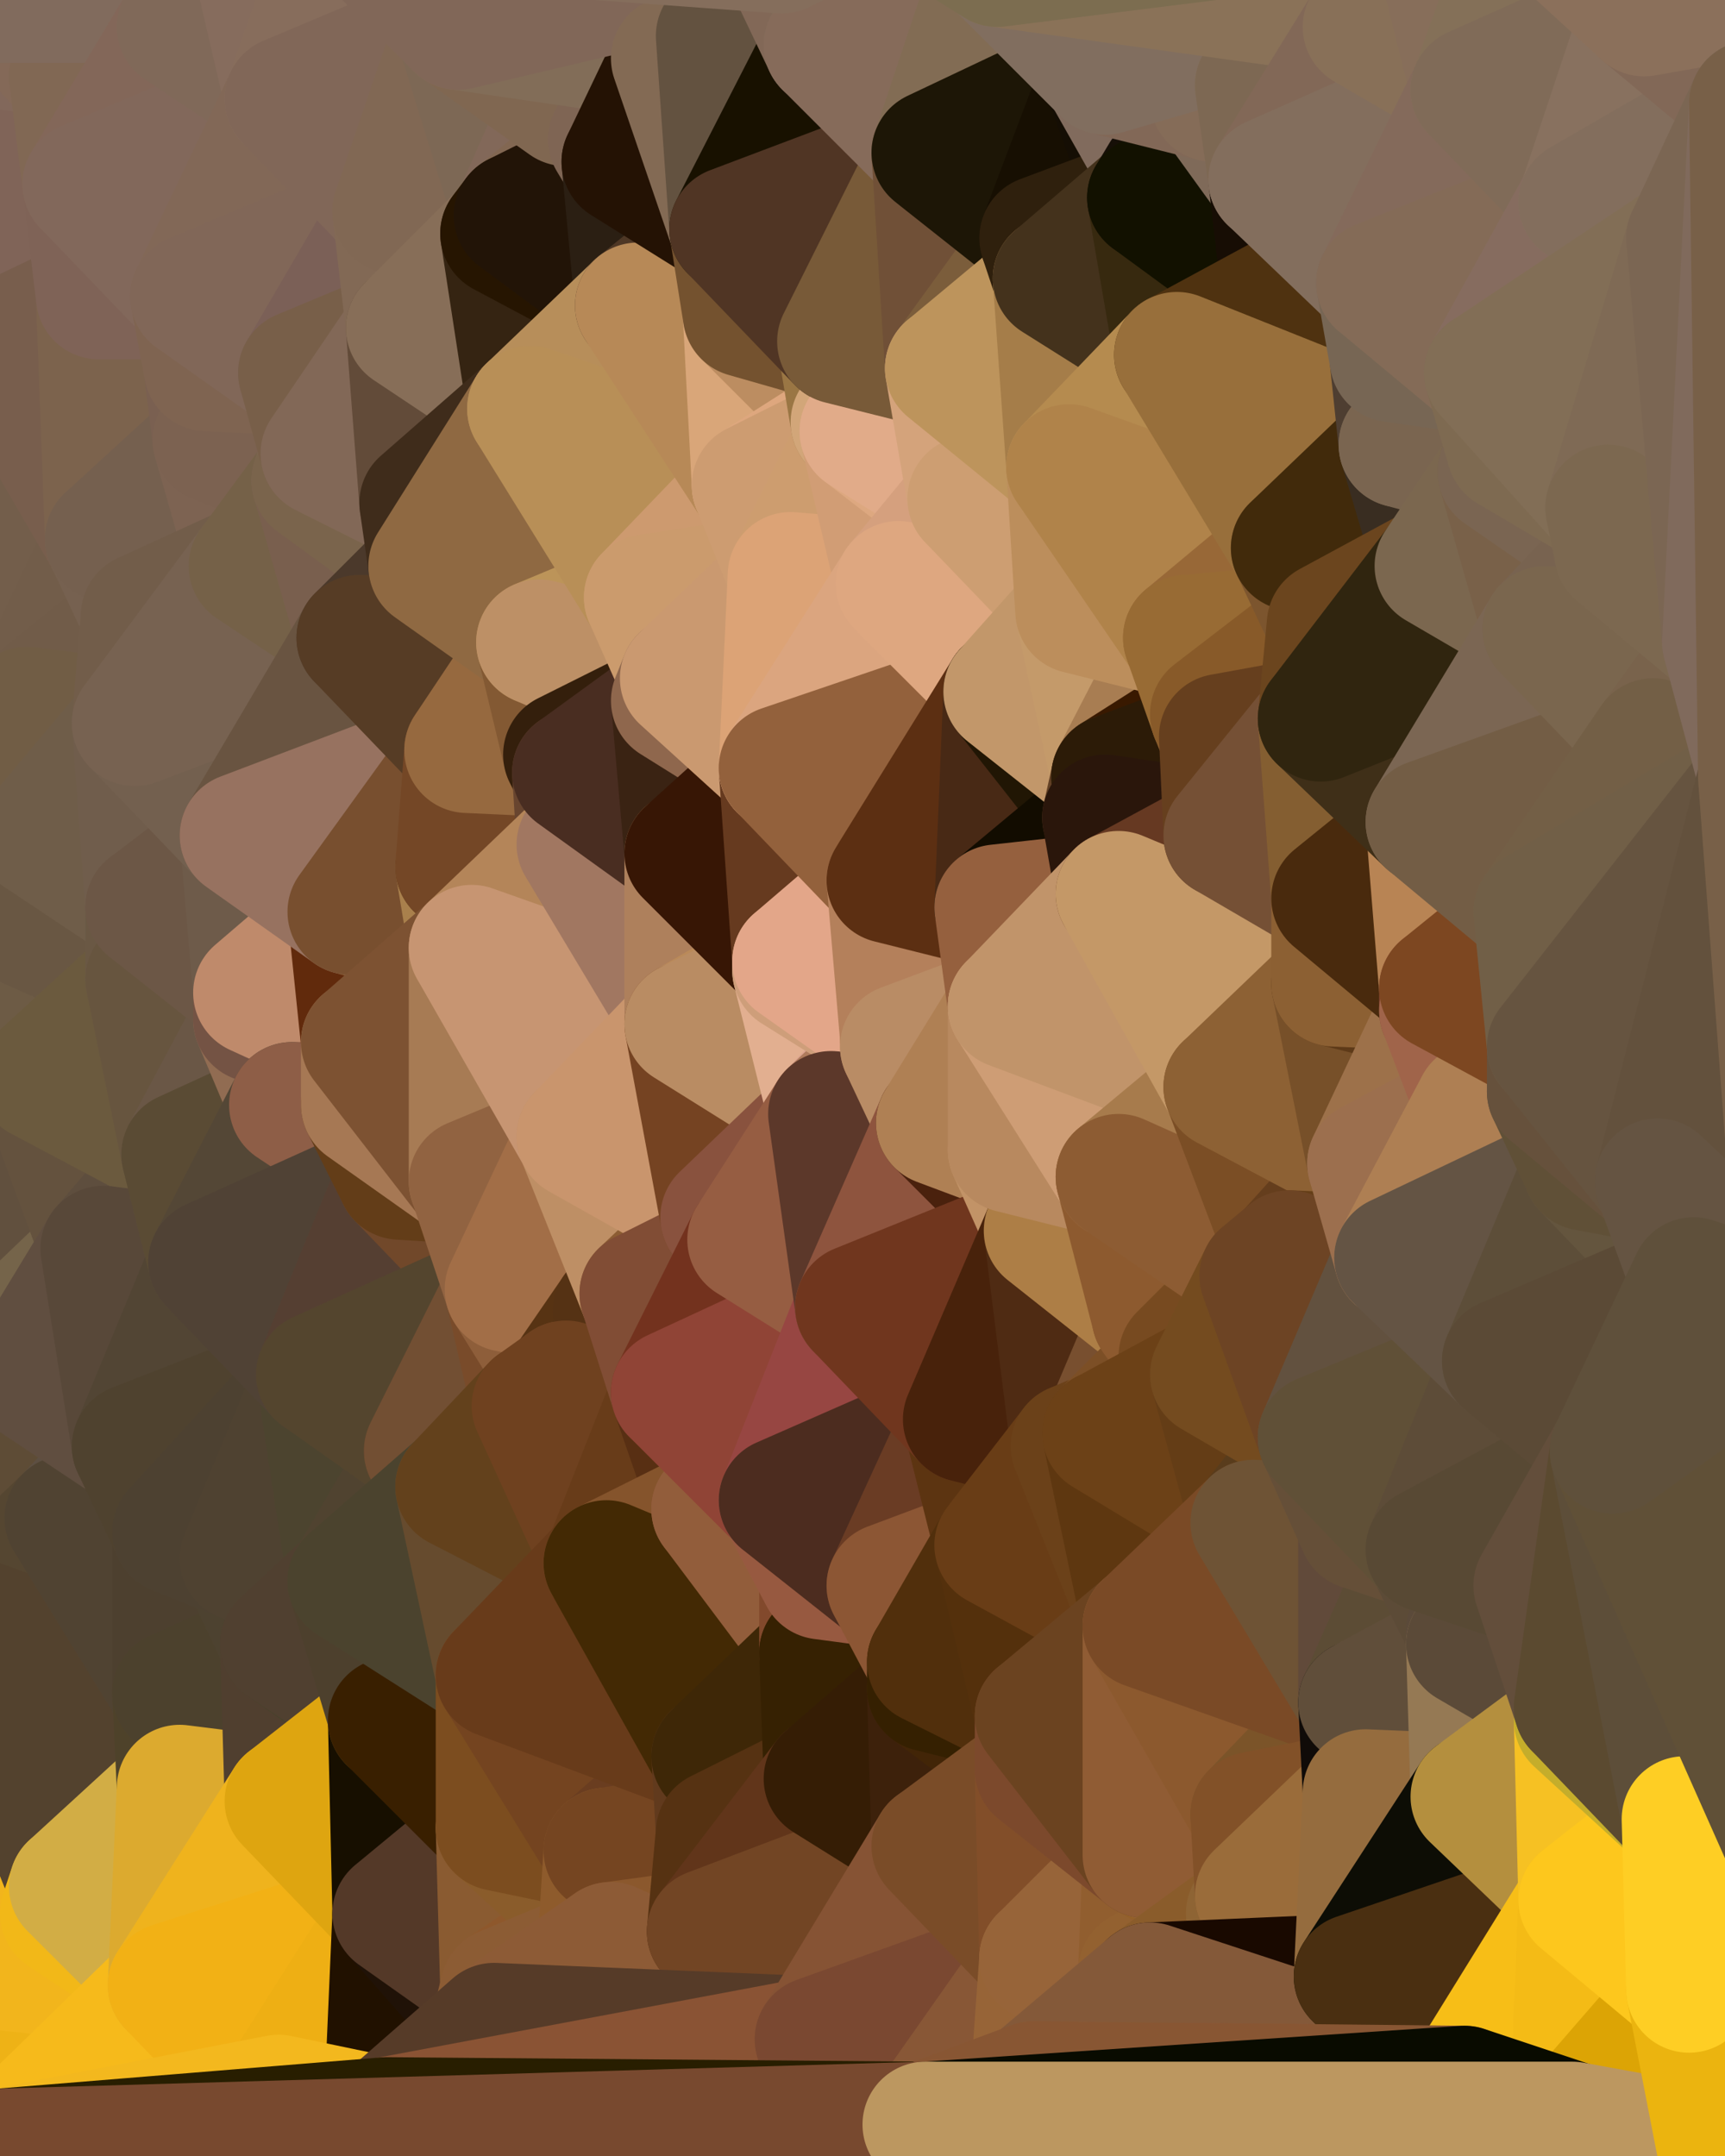 <?xml version="1.0" standalone="yes"?>
<svg width="384" height="480" xmlns="http://www.w3.org/2000/svg" version="1.1" ><polygon points="-28,60 -17,317 -17,180" fill="rgba(108, 89, 72, 1)" stroke="rgba(108, 89, 72, 1)" stroke-width="28" stroke-linejoin="round"/>
		<polygon points="-17,180 -17,317 -14,197" fill="rgba(104, 83, 66, 1)" stroke="rgba(104, 83, 66, 1)" stroke-width="28" stroke-linejoin="round"/>
		<polygon points="-17,317 -9,437 -8,360" fill="rgba(90, 73, 57, 1)" stroke="rgba(90, 73, 57, 1)" stroke-width="28" stroke-linejoin="round"/>
		<polygon points="-28,60 -4,38 0,0" fill="rgba(128, 100, 88, 1)" stroke="rgba(128, 100, 88, 1)" stroke-width="28" stroke-linejoin="round"/>
		<polygon points="0,300 -17,317 6,306" fill="rgba(97, 77, 68, 1)" stroke="rgba(97, 77, 68, 1)" stroke-width="28" stroke-linejoin="round"/>
		<polygon points="-17,180 -14,197 9,186" fill="rgba(105, 87, 67, 1)" stroke="rgba(105, 87, 67, 1)" stroke-width="28" stroke-linejoin="round"/>
		<polygon points="-14,197 -17,317 9,240" fill="rgba(98, 80, 60, 1)" stroke="rgba(98, 80, 60, 1)" stroke-width="28" stroke-linejoin="round"/>
		<polygon points="-17,317 0,300 9,240" fill="rgba(97, 80, 62, 1)" stroke="rgba(97, 80, 62, 1)" stroke-width="28" stroke-linejoin="round"/>
		<polygon points="-4,38 -28,60 -1,77" fill="rgba(125, 97, 85, 1)" stroke="rgba(125, 97, 85, 1)" stroke-width="28" stroke-linejoin="round"/>
		<polygon points="-17,317 -8,360 15,338" fill="rgba(101, 82, 67, 1)" stroke="rgba(101, 82, 67, 1)" stroke-width="28" stroke-linejoin="round"/>
		<polygon points="6,158 -17,180 9,186" fill="rgba(106, 86, 62, 1)" stroke="rgba(106, 86, 62, 1)" stroke-width="28" stroke-linejoin="round"/>
		<polygon points="-9,437 14,426 16,420" fill="rgba(193, 161, 102, 1)" stroke="rgba(193, 161, 102, 1)" stroke-width="28" stroke-linejoin="round"/>
		<polygon points="0,0 -4,38 16,17" fill="rgba(127, 102, 82, 1)" stroke="rgba(127, 102, 82, 1)" stroke-width="28" stroke-linejoin="round"/>
		<polygon points="-28,60 -17,180 6,158" fill="rgba(113, 92, 75, 1)" stroke="rgba(113, 92, 75, 1)" stroke-width="28" stroke-linejoin="round"/>
		<polygon points="-1,77 -28,60 6,158" fill="rgba(117, 96, 79, 1)" stroke="rgba(117, 96, 79, 1)" stroke-width="28" stroke-linejoin="round"/>
		<polygon points="6,306 -17,317 15,338" fill="rgba(97, 79, 57, 1)" stroke="rgba(97, 79, 57, 1)" stroke-width="28" stroke-linejoin="round"/>
		<polygon points="-8,360 -9,437 16,420" fill="rgba(85, 68, 48, 1)" stroke="rgba(85, 68, 48, 1)" stroke-width="28" stroke-linejoin="round"/>
		<polygon points="16,17 -4,38 19,41" fill="rgba(130, 104, 91, 1)" stroke="rgba(130, 104, 91, 1)" stroke-width="28" stroke-linejoin="round"/>
		<polygon points="-1,77 6,158 24,120" fill="rgba(115, 94, 75, 1)" stroke="rgba(115, 94, 75, 1)" stroke-width="28" stroke-linejoin="round"/>
		<polygon points="9,240 0,300 23,278" fill="rgba(97, 80, 62, 1)" stroke="rgba(97, 80, 62, 1)" stroke-width="28" stroke-linejoin="round"/>
		<polygon points="-4,38 -1,77 22,66" fill="rgba(126, 98, 86, 1)" stroke="rgba(126, 98, 86, 1)" stroke-width="28" stroke-linejoin="round"/>
		<polygon points="19,41 -4,38 22,66" fill="rgba(128, 100, 88, 1)" stroke="rgba(128, 100, 88, 1)" stroke-width="28" stroke-linejoin="round"/>
		<polygon points="0,0 16,17 30,0" fill="rgba(132, 105, 88, 1)" stroke="rgba(132, 105, 88, 1)" stroke-width="28" stroke-linejoin="round"/>
		<polygon points="6,306 15,338 30,322" fill="rgba(94, 76, 54, 1)" stroke="rgba(94, 76, 54, 1)" stroke-width="28" stroke-linejoin="round"/>
		<polygon points="0,300 6,306 23,278" fill="rgba(117, 100, 74, 1)" stroke="rgba(117, 100, 74, 1)" stroke-width="28" stroke-linejoin="round"/>
		<polygon points="24,120 6,158 32,137" fill="rgba(114, 93, 74, 1)" stroke="rgba(114, 93, 74, 1)" stroke-width="28" stroke-linejoin="round"/>
		<polygon points="33,202 9,186 33,218" fill="rgba(102, 83, 66, 1)" stroke="rgba(102, 83, 66, 1)" stroke-width="28" stroke-linejoin="round"/>
		<polygon points="-14,197 9,240 33,218" fill="rgba(109, 91, 69, 1)" stroke="rgba(109, 91, 69, 1)" stroke-width="28" stroke-linejoin="round"/>
		<polygon points="9,186 -14,197 33,218" fill="rgba(105, 87, 67, 1)" stroke="rgba(105, 87, 67, 1)" stroke-width="28" stroke-linejoin="round"/>
		<polygon points="6,158 30,161 32,137" fill="rgba(113, 92, 73, 1)" stroke="rgba(113, 92, 73, 1)" stroke-width="28" stroke-linejoin="round"/>
		<polygon points="6,158 9,186 30,161" fill="rgba(113, 93, 69, 1)" stroke="rgba(113, 93, 69, 1)" stroke-width="28" stroke-linejoin="round"/>
		<polygon points="30,322 15,338 39,341" fill="rgba(93, 79, 66, 1)" stroke="rgba(93, 79, 66, 1)" stroke-width="28" stroke-linejoin="round"/>
		<polygon points="-9,437 0,479 38,442" fill="rgba(238, 178, 22, 1)" stroke="rgba(238, 178, 22, 1)" stroke-width="28" stroke-linejoin="round"/>
		<polygon points="14,426 -9,437 38,442" fill="rgba(242, 181, 28, 1)" stroke="rgba(242, 181, 28, 1)" stroke-width="28" stroke-linejoin="round"/>
		<polygon points="9,240 23,278 41,257" fill="rgba(100, 82, 62, 1)" stroke="rgba(100, 82, 62, 1)" stroke-width="28" stroke-linejoin="round"/>
		<polygon points="39,377 16,420 40,398" fill="rgba(76, 60, 44, 1)" stroke="rgba(76, 60, 44, 1)" stroke-width="28" stroke-linejoin="round"/>
		<polygon points="30,0 16,17 40,6" fill="rgba(128, 106, 85, 1)" stroke="rgba(128, 106, 85, 1)" stroke-width="28" stroke-linejoin="round"/>
		<polygon points="15,338 -8,360 39,377" fill="rgba(85, 70, 49, 1)" stroke="rgba(85, 70, 49, 1)" stroke-width="28" stroke-linejoin="round"/>
		<polygon points="-8,360 16,420 39,377" fill="rgba(83, 66, 46, 1)" stroke="rgba(83, 66, 46, 1)" stroke-width="28" stroke-linejoin="round"/>
		<polygon points="16,420 14,426 38,442" fill="rgba(242, 184, 24, 1)" stroke="rgba(242, 184, 24, 1)" stroke-width="28" stroke-linejoin="round"/>
		<polygon points="43,66 22,66 46,82" fill="rgba(124, 98, 83, 1)" stroke="rgba(124, 98, 83, 1)" stroke-width="28" stroke-linejoin="round"/>
		<polygon points="39,341 15,338 39,377" fill="rgba(80, 67, 50, 1)" stroke="rgba(80, 67, 50, 1)" stroke-width="28" stroke-linejoin="round"/>
		<polygon points="22,66 -1,77 24,120" fill="rgba(120, 94, 77, 1)" stroke="rgba(120, 94, 77, 1)" stroke-width="28" stroke-linejoin="round"/>
		<polygon points="46,82 24,120 48,98" fill="rgba(125, 98, 81, 1)" stroke="rgba(125, 98, 81, 1)" stroke-width="28" stroke-linejoin="round"/>
		<polygon points="41,257 23,278 47,281" fill="rgba(94, 78, 62, 1)" stroke="rgba(94, 78, 62, 1)" stroke-width="28" stroke-linejoin="round"/>
		<polygon points="22,66 24,120 46,82" fill="rgba(124, 99, 77, 1)" stroke="rgba(124, 99, 77, 1)" stroke-width="28" stroke-linejoin="round"/>
		<polygon points="19,41 22,66 43,66" fill="rgba(127, 99, 87, 1)" stroke="rgba(127, 99, 87, 1)" stroke-width="28" stroke-linejoin="round"/>
		<polygon points="33,218 9,240 41,257" fill="rgba(107, 90, 62, 1)" stroke="rgba(107, 90, 62, 1)" stroke-width="28" stroke-linejoin="round"/>
		<polygon points="30,161 9,186 33,202" fill="rgba(111, 93, 73, 1)" stroke="rgba(111, 93, 73, 1)" stroke-width="28" stroke-linejoin="round"/>
		<polygon points="23,278 6,306 30,322" fill="rgba(96, 78, 64, 1)" stroke="rgba(96, 78, 64, 1)" stroke-width="28" stroke-linejoin="round"/>
		<polygon points="30,161 33,202 54,186" fill="rgba(112, 93, 76, 1)" stroke="rgba(112, 93, 76, 1)" stroke-width="28" stroke-linejoin="round"/>
		<polygon points="23,278 30,322 47,281" fill="rgba(88, 72, 57, 1)" stroke="rgba(88, 72, 57, 1)" stroke-width="28" stroke-linejoin="round"/>
		<polygon points="24,120 32,137 56,126" fill="rgba(118, 97, 80, 1)" stroke="rgba(118, 97, 80, 1)" stroke-width="28" stroke-linejoin="round"/>
		<polygon points="16,17 19,41 40,6" fill="rgba(129, 104, 84, 1)" stroke="rgba(129, 104, 84, 1)" stroke-width="28" stroke-linejoin="round"/>
		<polygon points="33,202 33,218 57,221" fill="rgba(106, 88, 68, 1)" stroke="rgba(106, 88, 68, 1)" stroke-width="28" stroke-linejoin="round"/>
		<polygon points="33,218 57,227 57,221" fill="rgba(108, 89, 72, 1)" stroke="rgba(108, 89, 72, 1)" stroke-width="28" stroke-linejoin="round"/>
		<polygon points="33,218 41,257 57,227" fill="rgba(103, 85, 63, 1)" stroke="rgba(103, 85, 63, 1)" stroke-width="28" stroke-linejoin="round"/>
		<polygon points="48,98 24,120 56,126" fill="rgba(117, 96, 79, 1)" stroke="rgba(117, 96, 79, 1)" stroke-width="28" stroke-linejoin="round"/>
		<polygon points="30,0 40,6 54,-21" fill="rgba(125, 106, 89, 1)" stroke="rgba(125, 106, 89, 1)" stroke-width="28" stroke-linejoin="round"/>
		<polygon points="0,0 30,0 54,-21" fill="rgba(129, 107, 93, 1)" stroke="rgba(129, 107, 93, 1)" stroke-width="28" stroke-linejoin="round"/>
		<polygon points="39,341 39,377 54,347" fill="rgba(77, 64, 47, 1)" stroke="rgba(77, 64, 47, 1)" stroke-width="28" stroke-linejoin="round"/>
		<polygon points="16,420 38,442 40,398" fill="rgba(210, 173, 69, 1)" stroke="rgba(210, 173, 69, 1)" stroke-width="28" stroke-linejoin="round"/>
		<polygon points="38,442 0,479 62,467" fill="rgba(246, 186, 27, 1)" stroke="rgba(246, 186, 27, 1)" stroke-width="28" stroke-linejoin="round"/>
		<polygon points="54,347 39,377 63,366" fill="rgba(77, 64, 47, 1)" stroke="rgba(77, 64, 47, 1)" stroke-width="28" stroke-linejoin="round"/>
		<polygon points="57,227 41,257 65,246" fill="rgba(106, 87, 70, 1)" stroke="rgba(106, 87, 70, 1)" stroke-width="28" stroke-linejoin="round"/>
		<polygon points="40,6 19,41 64,22" fill="rgba(131, 103, 89, 1)" stroke="rgba(131, 103, 89, 1)" stroke-width="28" stroke-linejoin="round"/>
		<polygon points="46,82 48,98 67,83" fill="rgba(122, 96, 81, 1)" stroke="rgba(122, 96, 81, 1)" stroke-width="28" stroke-linejoin="round"/>
		<polygon points="54,186 33,202 57,221" fill="rgba(108, 87, 70, 1)" stroke="rgba(108, 87, 70, 1)" stroke-width="28" stroke-linejoin="round"/>
		<polygon points="48,98 56,126 70,107" fill="rgba(125, 99, 82, 1)" stroke="rgba(125, 99, 82, 1)" stroke-width="28" stroke-linejoin="round"/>
		<polygon points="47,281 30,322 71,306" fill="rgba(82, 69, 52, 1)" stroke="rgba(82, 69, 52, 1)" stroke-width="28" stroke-linejoin="round"/>
		<polygon points="19,41 43,66 64,22" fill="rgba(130, 104, 91, 1)" stroke="rgba(130, 104, 91, 1)" stroke-width="28" stroke-linejoin="round"/>
		<polygon points="39,377 40,398 64,401" fill="rgba(78, 66, 42, 1)" stroke="rgba(78, 66, 42, 1)" stroke-width="28" stroke-linejoin="round"/>
		<polygon points="67,83 48,98 72,101" fill="rgba(122, 96, 81, 1)" stroke="rgba(122, 96, 81, 1)" stroke-width="28" stroke-linejoin="round"/>
		<polygon points="48,98 70,107 72,101" fill="rgba(124, 98, 81, 1)" stroke="rgba(124, 98, 81, 1)" stroke-width="28" stroke-linejoin="round"/>
		<polygon points="30,322 39,341 71,306" fill="rgba(79, 66, 47, 1)" stroke="rgba(79, 66, 47, 1)" stroke-width="28" stroke-linejoin="round"/>
		<polygon points="43,66 46,82 67,83" fill="rgba(127, 100, 81, 1)" stroke="rgba(127, 100, 81, 1)" stroke-width="28" stroke-linejoin="round"/>
		<polygon points="63,366 39,377 64,401" fill="rgba(76, 65, 45, 1)" stroke="rgba(76, 65, 45, 1)" stroke-width="28" stroke-linejoin="round"/>
		<polygon points="40,398 38,442 64,401" fill="rgba(220, 170, 47, 1)" stroke="rgba(220, 170, 47, 1)" stroke-width="28" stroke-linejoin="round"/>
		<polygon points="32,137 30,161 56,126" fill="rgba(114, 93, 74, 1)" stroke="rgba(114, 93, 74, 1)" stroke-width="28" stroke-linejoin="round"/>
		<polygon points="54,186 57,221 78,203" fill="rgba(110, 91, 74, 1)" stroke="rgba(110, 91, 74, 1)" stroke-width="28" stroke-linejoin="round"/>
		<polygon points="54,347 63,366 78,352" fill="rgba(77, 66, 48, 1)" stroke="rgba(77, 66, 48, 1)" stroke-width="28" stroke-linejoin="round"/>
		<polygon points="39,341 54,347 71,306" fill="rgba(77, 65, 49, 1)" stroke="rgba(77, 65, 49, 1)" stroke-width="28" stroke-linejoin="round"/>
		<polygon points="41,257 47,281 65,246" fill="rgba(90, 75, 52, 1)" stroke="rgba(90, 75, 52, 1)" stroke-width="28" stroke-linejoin="round"/>
		<polygon points="57,227 65,246 81,232" fill="rgba(145, 108, 82, 1)" stroke="rgba(145, 108, 82, 1)" stroke-width="28" stroke-linejoin="round"/>
		<polygon points="65,246 81,246 81,232" fill="rgba(192, 143, 111, 1)" stroke="rgba(192, 143, 111, 1)" stroke-width="28" stroke-linejoin="round"/>
		<polygon points="57,221 57,227 81,232" fill="rgba(116, 83, 68, 1)" stroke="rgba(116, 83, 68, 1)" stroke-width="28" stroke-linejoin="round"/>
		<polygon points="30,161 54,186 80,142" fill="rgba(115, 96, 79, 1)" stroke="rgba(115, 96, 79, 1)" stroke-width="28" stroke-linejoin="round"/>
		<polygon points="56,126 30,161 80,142" fill="rgba(119, 98, 81, 1)" stroke="rgba(119, 98, 81, 1)" stroke-width="28" stroke-linejoin="round"/>
		<polygon points="54,-21 40,6 64,22" fill="rgba(128, 105, 89, 1)" stroke="rgba(128, 105, 89, 1)" stroke-width="28" stroke-linejoin="round"/>
		<polygon points="54,-21 64,22 78,-18" fill="rgba(134, 108, 93, 1)" stroke="rgba(134, 108, 93, 1)" stroke-width="28" stroke-linejoin="round"/>
		<polygon points="63,366 64,401 87,383" fill="rgba(80, 63, 47, 1)" stroke="rgba(80, 63, 47, 1)" stroke-width="28" stroke-linejoin="round"/>
		<polygon points="87,382 63,366 87,383" fill="rgba(73, 65, 44, 1)" stroke="rgba(73, 65, 44, 1)" stroke-width="28" stroke-linejoin="round"/>
		<polygon points="64,401 38,442 88,426" fill="rgba(239, 179, 29, 1)" stroke="rgba(239, 179, 29, 1)" stroke-width="28" stroke-linejoin="round"/>
		<polygon points="64,22 43,66 88,47" fill="rgba(130, 104, 87, 1)" stroke="rgba(130, 104, 87, 1)" stroke-width="28" stroke-linejoin="round"/>
		<polygon points="78,203 57,221 81,232" fill="rgba(191, 138, 107, 1)" stroke="rgba(191, 138, 107, 1)" stroke-width="28" stroke-linejoin="round"/>
		<polygon points="65,246 47,281 89,262" fill="rgba(84, 71, 54, 1)" stroke="rgba(84, 71, 54, 1)" stroke-width="28" stroke-linejoin="round"/>
		<polygon points="81,246 65,246 89,262" fill="rgba(142, 94, 71, 1)" stroke="rgba(142, 94, 71, 1)" stroke-width="28" stroke-linejoin="round"/>
		<polygon points="43,66 67,83 88,47" fill="rgba(129, 103, 88, 1)" stroke="rgba(129, 103, 88, 1)" stroke-width="28" stroke-linejoin="round"/>
		<polygon points="38,442 62,467 88,426" fill="rgba(242, 177, 21, 1)" stroke="rgba(242, 177, 21, 1)" stroke-width="28" stroke-linejoin="round"/>
		<polygon points="70,107 56,126 80,142" fill="rgba(117, 97, 72, 1)" stroke="rgba(117, 97, 72, 1)" stroke-width="28" stroke-linejoin="round"/>
		<polygon points="71,306 54,347 78,352" fill="rgba(79, 66, 49, 1)" stroke="rgba(79, 66, 49, 1)" stroke-width="28" stroke-linejoin="round"/>
		<polygon points="72,101 70,107 94,112" fill="rgba(132, 106, 89, 1)" stroke="rgba(132, 106, 89, 1)" stroke-width="28" stroke-linejoin="round"/>
		<polygon points="88,47 67,83 91,73" fill="rgba(123, 96, 87, 1)" stroke="rgba(123, 96, 87, 1)" stroke-width="28" stroke-linejoin="round"/>
		<polygon points="71,306 78,352 95,323" fill="rgba(76, 68, 47, 1)" stroke="rgba(76, 68, 47, 1)" stroke-width="28" stroke-linejoin="round"/>
		<polygon points="78,352 63,366 87,382" fill="rgba(80, 64, 48, 1)" stroke="rgba(80, 64, 48, 1)" stroke-width="28" stroke-linejoin="round"/>
		<polygon points="70,107 80,142 96,126" fill="rgba(121, 95, 78, 1)" stroke="rgba(121, 95, 78, 1)" stroke-width="28" stroke-linejoin="round"/>
		<polygon points="94,112 70,107 96,126" fill="rgba(122, 100, 76, 1)" stroke="rgba(122, 100, 76, 1)" stroke-width="28" stroke-linejoin="round"/>
		<polygon points="67,83 72,101 91,73" fill="rgba(120, 95, 73, 1)" stroke="rgba(120, 95, 73, 1)" stroke-width="28" stroke-linejoin="round"/>
		<polygon points="47,281 71,306 89,262" fill="rgba(80, 66, 53, 1)" stroke="rgba(80, 66, 53, 1)" stroke-width="28" stroke-linejoin="round"/>
		<polygon points="78,-18 64,22 102,6" fill="rgba(135, 109, 92, 1)" stroke="rgba(135, 109, 92, 1)" stroke-width="28" stroke-linejoin="round"/>
		<polygon points="95,323 78,352 102,331" fill="rgba(80, 67, 48, 1)" stroke="rgba(80, 67, 48, 1)" stroke-width="28" stroke-linejoin="round"/>
		<polygon points="62,467 86,472 88,426" fill="rgba(238, 175, 20, 1)" stroke="rgba(238, 175, 20, 1)" stroke-width="28" stroke-linejoin="round"/>
		<polygon points="80,142 54,186 104,167" fill="rgba(105, 84, 65, 1)" stroke="rgba(105, 84, 65, 1)" stroke-width="28" stroke-linejoin="round"/>
		<polygon points="78,203 81,232 105,211" fill="rgba(97, 42, 12, 1)" stroke="rgba(97, 42, 12, 1)" stroke-width="28" stroke-linejoin="round"/>
		<polygon points="102,193 78,203 105,211" fill="rgba(132, 87, 48, 1)" stroke="rgba(132, 87, 48, 1)" stroke-width="28" stroke-linejoin="round"/>
		<polygon points="54,186 78,203 104,167" fill="rgba(151, 114, 96, 1)" stroke="rgba(151, 114, 96, 1)" stroke-width="28" stroke-linejoin="round"/>
		<polygon points="78,203 102,193 104,167" fill="rgba(120, 79, 47, 1)" stroke="rgba(120, 79, 47, 1)" stroke-width="28" stroke-linejoin="round"/>
		<polygon points="91,73 72,101 94,112" fill="rgba(130, 104, 87, 1)" stroke="rgba(130, 104, 87, 1)" stroke-width="28" stroke-linejoin="round"/>
		<polygon points="87,383 64,401 88,426" fill="rgba(222, 165, 16, 1)" stroke="rgba(222, 165, 16, 1)" stroke-width="28" stroke-linejoin="round"/>
		<polygon points="88,426 86,472 110,451" fill="rgba(33, 17, 0, 1)" stroke="rgba(33, 17, 0, 1)" stroke-width="28" stroke-linejoin="round"/>
		<polygon points="64,22 88,47 102,6" fill="rgba(129, 103, 88, 1)" stroke="rgba(129, 103, 88, 1)" stroke-width="28" stroke-linejoin="round"/>
		<polygon points="87,383 88,426 111,407" fill="rgba(23, 15, 0, 1)" stroke="rgba(23, 15, 0, 1)" stroke-width="28" stroke-linejoin="round"/>
		<polygon points="88,426 110,451 112,443" fill="rgba(32, 18, 7, 1)" stroke="rgba(32, 18, 7, 1)" stroke-width="28" stroke-linejoin="round"/>
		<polygon points="89,262 71,306 113,287" fill="rgba(85, 63, 50, 1)" stroke="rgba(85, 63, 50, 1)" stroke-width="28" stroke-linejoin="round"/>
		<polygon points="105,263 89,262 113,287" fill="rgba(113, 72, 42, 1)" stroke="rgba(113, 72, 42, 1)" stroke-width="28" stroke-linejoin="round"/>
		<polygon points="88,47 91,73 112,52" fill="rgba(130, 105, 85, 1)" stroke="rgba(130, 105, 85, 1)" stroke-width="28" stroke-linejoin="round"/>
		<polygon points="87,382 87,383 111,373" fill="rgba(112, 80, 23, 1)" stroke="rgba(112, 80, 23, 1)" stroke-width="28" stroke-linejoin="round"/>
		<polygon points="78,352 87,382 111,373" fill="rgba(77, 64, 45, 1)" stroke="rgba(77, 64, 45, 1)" stroke-width="28" stroke-linejoin="round"/>
		<polygon points="81,246 89,262 105,263" fill="rgba(99, 61, 24, 1)" stroke="rgba(99, 61, 24, 1)" stroke-width="28" stroke-linejoin="round"/>
		<polygon points="88,47 112,52 115,48" fill="rgba(129, 104, 84, 1)" stroke="rgba(129, 104, 84, 1)" stroke-width="28" stroke-linejoin="round"/>
		<polygon points="71,306 95,323 113,287" fill="rgba(84, 69, 46, 1)" stroke="rgba(84, 69, 46, 1)" stroke-width="28" stroke-linejoin="round"/>
		<polygon points="91,73 94,112 118,91" fill="rgba(98, 75, 57, 1)" stroke="rgba(98, 75, 57, 1)" stroke-width="28" stroke-linejoin="round"/>
		<polygon points="96,126 80,142 120,143" fill="rgba(75, 57, 43, 1)" stroke="rgba(75, 57, 43, 1)" stroke-width="28" stroke-linejoin="round"/>
		<polygon points="80,142 104,167 120,143" fill="rgba(86, 60, 37, 1)" stroke="rgba(86, 60, 37, 1)" stroke-width="28" stroke-linejoin="round"/>
		<polygon points="95,323 102,331 119,313" fill="rgba(81, 59, 36, 1)" stroke="rgba(81, 59, 36, 1)" stroke-width="28" stroke-linejoin="round"/>
		<polygon points="113,287 95,323 119,313" fill="rgba(114, 79, 51, 1)" stroke="rgba(114, 79, 51, 1)" stroke-width="28" stroke-linejoin="round"/>
		<polygon points="102,6 88,47 115,48" fill="rgba(129, 104, 84, 1)" stroke="rgba(129, 104, 84, 1)" stroke-width="28" stroke-linejoin="round"/>
		<polygon points="111,407 88,426 112,443" fill="rgba(84, 57, 40, 1)" stroke="rgba(84, 57, 40, 1)" stroke-width="28" stroke-linejoin="round"/>
		<polygon points="87,383 111,407 111,373" fill="rgba(57, 31, 0, 1)" stroke="rgba(57, 31, 0, 1)" stroke-width="28" stroke-linejoin="round"/>
		<polygon points="102,331 78,352 111,373" fill="rgba(75, 67, 46, 1)" stroke="rgba(75, 67, 46, 1)" stroke-width="28" stroke-linejoin="round"/>
		<polygon points="102,6 115,48 126,23" fill="rgba(125, 104, 85, 1)" stroke="rgba(125, 104, 85, 1)" stroke-width="28" stroke-linejoin="round"/>
		<polygon points="126,168 104,167 128,172" fill="rgba(106, 71, 39, 1)" stroke="rgba(106, 71, 39, 1)" stroke-width="28" stroke-linejoin="round"/>
		<polygon points="113,287 119,313 126,308" fill="rgba(121, 75, 42, 1)" stroke="rgba(121, 75, 42, 1)" stroke-width="28" stroke-linejoin="round"/>
		<polygon points="81,232 81,246 105,263" fill="rgba(166, 120, 84, 1)" stroke="rgba(166, 120, 84, 1)" stroke-width="28" stroke-linejoin="round"/>
		<polygon points="102,193 105,211 129,188" fill="rgba(169, 128, 76, 1)" stroke="rgba(169, 128, 76, 1)" stroke-width="28" stroke-linejoin="round"/>
		<polygon points="128,172 102,193 129,188" fill="rgba(86, 50, 18, 1)" stroke="rgba(86, 50, 18, 1)" stroke-width="28" stroke-linejoin="round"/>
		<polygon points="104,167 102,193 128,172" fill="rgba(116, 71, 38, 1)" stroke="rgba(116, 71, 38, 1)" stroke-width="28" stroke-linejoin="round"/>
		<polygon points="120,143 104,167 126,168" fill="rgba(150, 105, 63, 1)" stroke="rgba(150, 105, 63, 1)" stroke-width="28" stroke-linejoin="round"/>
		<polygon points="112,52 91,73 118,91" fill="rgba(135, 110, 88, 1)" stroke="rgba(135, 110, 88, 1)" stroke-width="28" stroke-linejoin="round"/>
		<polygon points="81,232 105,263 105,211" fill="rgba(125, 82, 50, 1)" stroke="rgba(125, 82, 50, 1)" stroke-width="28" stroke-linejoin="round"/>
		<polygon points="111,407 112,443 134,428" fill="rgba(138, 91, 49, 1)" stroke="rgba(138, 91, 49, 1)" stroke-width="28" stroke-linejoin="round"/>
		<polygon points="105,211 105,263 129,253" fill="rgba(167, 123, 84, 1)" stroke="rgba(167, 123, 84, 1)" stroke-width="28" stroke-linejoin="round"/>
		<polygon points="102,331 111,373 135,348" fill="rgba(102, 75, 46, 1)" stroke="rgba(102, 75, 46, 1)" stroke-width="28" stroke-linejoin="round"/>
		<polygon points="134,428 112,443 136,433" fill="rgba(142, 88, 44, 1)" stroke="rgba(142, 88, 44, 1)" stroke-width="28" stroke-linejoin="round"/>
		<polygon points="111,407 134,428 135,412" fill="rgba(138, 92, 43, 1)" stroke="rgba(138, 92, 43, 1)" stroke-width="28" stroke-linejoin="round"/>
		<polygon points="113,287 126,308 137,292" fill="rgba(142, 94, 58, 1)" stroke="rgba(142, 94, 58, 1)" stroke-width="28" stroke-linejoin="round"/>
		<polygon points="126,23 115,48 136,31" fill="rgba(130, 104, 89, 1)" stroke="rgba(130, 104, 89, 1)" stroke-width="28" stroke-linejoin="round"/>
		<polygon points="136,31 115,48 139,36" fill="rgba(130, 103, 82, 1)" stroke="rgba(130, 103, 82, 1)" stroke-width="28" stroke-linejoin="round"/>
		<polygon points="119,313 102,331 135,348" fill="rgba(99, 65, 28, 1)" stroke="rgba(99, 65, 28, 1)" stroke-width="28" stroke-linejoin="round"/>
		<polygon points="105,263 113,287 129,253" fill="rgba(145, 99, 65, 1)" stroke="rgba(145, 99, 65, 1)" stroke-width="28" stroke-linejoin="round"/>
		<polygon points="112,52 118,91 142,68" fill="rgba(53, 36, 18, 1)" stroke="rgba(53, 36, 18, 1)" stroke-width="28" stroke-linejoin="round"/>
		<polygon points="115,48 112,52 142,68" fill="rgba(38, 21, 1, 1)" stroke="rgba(38, 21, 1, 1)" stroke-width="28" stroke-linejoin="round"/>
		<polygon points="94,112 96,126 118,91" fill="rgba(63, 44, 27, 1)" stroke="rgba(63, 44, 27, 1)" stroke-width="28" stroke-linejoin="round"/>
		<polygon points="118,91 120,143 144,133" fill="rgba(169, 123, 73, 1)" stroke="rgba(169, 123, 73, 1)" stroke-width="28" stroke-linejoin="round"/>
		<polygon points="129,253 137,292 143,288" fill="rgba(173, 127, 78, 1)" stroke="rgba(173, 127, 78, 1)" stroke-width="28" stroke-linejoin="round"/>
		<polygon points="129,253 113,287 137,292" fill="rgba(162, 110, 71, 1)" stroke="rgba(162, 110, 71, 1)" stroke-width="28" stroke-linejoin="round"/>
		<polygon points="112,443 110,451 136,433" fill="rgba(140, 92, 52, 1)" stroke="rgba(140, 92, 52, 1)" stroke-width="28" stroke-linejoin="round"/>
		<polygon points="118,91 96,126 120,143" fill="rgba(143, 105, 66, 1)" stroke="rgba(143, 105, 66, 1)" stroke-width="28" stroke-linejoin="round"/>
		<polygon points="137,292 126,308 150,310" fill="rgba(87, 51, 19, 1)" stroke="rgba(87, 51, 19, 1)" stroke-width="28" stroke-linejoin="round"/>
		<polygon points="120,143 126,168 150,156" fill="rgba(131, 89, 51, 1)" stroke="rgba(131, 89, 51, 1)" stroke-width="28" stroke-linejoin="round"/>
		<polygon points="126,23 136,31 150,13" fill="rgba(121, 95, 78, 1)" stroke="rgba(121, 95, 78, 1)" stroke-width="28" stroke-linejoin="round"/>
		<polygon points="139,36 115,48 142,68" fill="rgba(34, 20, 7, 1)" stroke="rgba(34, 20, 7, 1)" stroke-width="28" stroke-linejoin="round"/>
		<polygon points="111,373 111,407 135,412" fill="rgba(124, 77, 31, 1)" stroke="rgba(124, 77, 31, 1)" stroke-width="28" stroke-linejoin="round"/>
		<polygon points="144,133 120,143 152,151" fill="rgba(188, 148, 89, 1)" stroke="rgba(188, 148, 89, 1)" stroke-width="28" stroke-linejoin="round"/>
		<polygon points="120,143 150,156 152,151" fill="rgba(189, 144, 102, 1)" stroke="rgba(189, 144, 102, 1)" stroke-width="28" stroke-linejoin="round"/>
		<polygon points="126,168 128,172 150,156" fill="rgba(52, 31, 12, 1)" stroke="rgba(52, 31, 12, 1)" stroke-width="28" stroke-linejoin="round"/>
		<polygon points="128,172 129,188 153,190" fill="rgba(104, 69, 47, 1)" stroke="rgba(104, 69, 47, 1)" stroke-width="28" stroke-linejoin="round"/>
		<polygon points="129,188 105,211 153,228" fill="rgba(180, 133, 89, 1)" stroke="rgba(180, 133, 89, 1)" stroke-width="28" stroke-linejoin="round"/>
		<polygon points="105,211 129,253 153,228" fill="rgba(199, 149, 114, 1)" stroke="rgba(199, 149, 114, 1)" stroke-width="28" stroke-linejoin="round"/>
		<polygon points="126,308 135,348 150,310" fill="rgba(118, 73, 40, 1)" stroke="rgba(118, 73, 40, 1)" stroke-width="28" stroke-linejoin="round"/>
		<polygon points="143,288 137,292 150,310" fill="rgba(85, 50, 20, 1)" stroke="rgba(85, 50, 20, 1)" stroke-width="28" stroke-linejoin="round"/>
		<polygon points="102,6 126,23 150,13" fill="rgba(128, 103, 81, 1)" stroke="rgba(128, 103, 81, 1)" stroke-width="28" stroke-linejoin="round"/>
		<polygon points="126,308 119,313 135,348" fill="rgba(111, 65, 31, 1)" stroke="rgba(111, 65, 31, 1)" stroke-width="28" stroke-linejoin="round"/>
		<polygon points="134,428 136,433 158,430" fill="rgba(146, 95, 48, 1)" stroke="rgba(146, 95, 48, 1)" stroke-width="28" stroke-linejoin="round"/>
		<polygon points="111,373 135,412 159,391" fill="rgba(116, 68, 32, 1)" stroke="rgba(116, 68, 32, 1)" stroke-width="28" stroke-linejoin="round"/>
		<polygon points="150,310 135,348 159,336" fill="rgba(104, 60, 25, 1)" stroke="rgba(104, 60, 25, 1)" stroke-width="28" stroke-linejoin="round"/>
		<polygon points="129,253 143,288 161,271" fill="rgba(190, 143, 101, 1)" stroke="rgba(190, 143, 101, 1)" stroke-width="28" stroke-linejoin="round"/>
		<polygon points="159,391 135,412 160,408" fill="rgba(106, 61, 32, 1)" stroke="rgba(106, 61, 32, 1)" stroke-width="28" stroke-linejoin="round"/>
		<polygon points="135,412 134,428 158,430" fill="rgba(142, 91, 44, 1)" stroke="rgba(142, 91, 44, 1)" stroke-width="28" stroke-linejoin="round"/>
		<polygon points="129,188 153,228 153,190" fill="rgba(161, 119, 97, 1)" stroke="rgba(161, 119, 97, 1)" stroke-width="28" stroke-linejoin="round"/>
		<polygon points="136,31 139,36 150,13" fill="rgba(127, 101, 84, 1)" stroke="rgba(127, 101, 84, 1)" stroke-width="28" stroke-linejoin="round"/>
		<polygon points="139,36 142,68 163,51" fill="rgba(43, 31, 19, 1)" stroke="rgba(43, 31, 19, 1)" stroke-width="28" stroke-linejoin="round"/>
		<polygon points="135,412 158,430 160,408" fill="rgba(117, 69, 33, 1)" stroke="rgba(117, 69, 33, 1)" stroke-width="28" stroke-linejoin="round"/>
		<polygon points="135,348 111,373 159,391" fill="rgba(104, 59, 26, 1)" stroke="rgba(104, 59, 26, 1)" stroke-width="28" stroke-linejoin="round"/>
		<polygon points="150,156 128,172 153,190" fill="rgba(73, 45, 33, 1)" stroke="rgba(73, 45, 33, 1)" stroke-width="28" stroke-linejoin="round"/>
		<polygon points="62,467 0,479 86,472" fill="rgba(243, 184, 30, 1)" stroke="rgba(243, 184, 30, 1)" stroke-width="28" stroke-linejoin="round"/>
		<polygon points="142,68 118,91 168,108" fill="rgba(183, 142, 90, 1)" stroke="rgba(183, 142, 90, 1)" stroke-width="28" stroke-linejoin="round"/>
		<polygon points="118,91 144,133 168,108" fill="rgba(184, 143, 87, 1)" stroke="rgba(184, 143, 87, 1)" stroke-width="28" stroke-linejoin="round"/>
		<polygon points="161,271 143,288 167,276" fill="rgba(140, 93, 51, 1)" stroke="rgba(140, 93, 51, 1)" stroke-width="28" stroke-linejoin="round"/>
		<polygon points="163,51 142,68 166,70" fill="rgba(78, 55, 37, 1)" stroke="rgba(78, 55, 37, 1)" stroke-width="28" stroke-linejoin="round"/>
		<polygon points="150,13 160,8 174,-11" fill="rgba(130, 107, 89, 1)" stroke="rgba(130, 107, 89, 1)" stroke-width="28" stroke-linejoin="round"/>
		<polygon points="150,156 153,190 174,171" fill="rgba(58, 35, 19, 1)" stroke="rgba(58, 35, 19, 1)" stroke-width="28" stroke-linejoin="round"/>
		<polygon points="153,228 129,253 161,271" fill="rgba(201, 149, 109, 1)" stroke="rgba(201, 149, 109, 1)" stroke-width="28" stroke-linejoin="round"/>
		<polygon points="168,108 144,133 176,128" fill="rgba(205, 154, 111, 1)" stroke="rgba(205, 154, 111, 1)" stroke-width="28" stroke-linejoin="round"/>
		<polygon points="166,70 142,68 168,108" fill="rgba(183, 137, 87, 1)" stroke="rgba(183, 137, 87, 1)" stroke-width="28" stroke-linejoin="round"/>
		<polygon points="153,190 153,228 177,214" fill="rgba(174, 128, 92, 1)" stroke="rgba(174, 128, 92, 1)" stroke-width="28" stroke-linejoin="round"/>
		<polygon points="153,228 177,216 177,214" fill="rgba(186, 138, 89, 1)" stroke="rgba(186, 138, 89, 1)" stroke-width="28" stroke-linejoin="round"/>
		<polygon points="144,133 152,151 176,128" fill="rgba(203, 155, 109, 1)" stroke="rgba(203, 155, 109, 1)" stroke-width="28" stroke-linejoin="round"/>
		<polygon points="150,310 159,336 174,334" fill="rgba(88, 47, 19, 1)" stroke="rgba(88, 47, 19, 1)" stroke-width="28" stroke-linejoin="round"/>
		<polygon points="102,6 150,13 174,-11" fill="rgba(130, 109, 88, 1)" stroke="rgba(130, 109, 88, 1)" stroke-width="28" stroke-linejoin="round"/>
		<polygon points="152,151 150,156 174,171" fill="rgba(143, 103, 77, 1)" stroke="rgba(143, 103, 77, 1)" stroke-width="28" stroke-linejoin="round"/>
		<polygon points="143,288 150,310 167,276" fill="rgba(129, 77, 53, 1)" stroke="rgba(129, 77, 53, 1)" stroke-width="28" stroke-linejoin="round"/>
		<polygon points="150,13 139,36 163,51" fill="rgba(36, 18, 4, 1)" stroke="rgba(36, 18, 4, 1)" stroke-width="28" stroke-linejoin="round"/>
		<polygon points="158,430 136,433 182,454" fill="rgba(139, 88, 45, 1)" stroke="rgba(139, 88, 45, 1)" stroke-width="28" stroke-linejoin="round"/>
		<polygon points="159,336 135,348 183,368" fill="rgba(133, 84, 44, 1)" stroke="rgba(133, 84, 44, 1)" stroke-width="28" stroke-linejoin="round"/>
		<polygon points="135,348 159,391 183,368" fill="rgba(67, 41, 4, 1)" stroke="rgba(67, 41, 4, 1)" stroke-width="28" stroke-linejoin="round"/>
		<polygon points="174,334 159,336 183,351" fill="rgba(148, 90, 66, 1)" stroke="rgba(148, 90, 66, 1)" stroke-width="28" stroke-linejoin="round"/>
		<polygon points="159,391 160,408 184,396" fill="rgba(97, 58, 29, 1)" stroke="rgba(97, 58, 29, 1)" stroke-width="28" stroke-linejoin="round"/>
		<polygon points="183,351 159,336 183,368" fill="rgba(146, 93, 59, 1)" stroke="rgba(146, 93, 59, 1)" stroke-width="28" stroke-linejoin="round"/>
		<polygon points="78,-18 102,6 174,-11" fill="rgba(129, 103, 88, 1)" stroke="rgba(129, 103, 88, 1)" stroke-width="28" stroke-linejoin="round"/>
		<polygon points="153,228 161,271 185,248" fill="rgba(117, 67, 34, 1)" stroke="rgba(117, 67, 34, 1)" stroke-width="28" stroke-linejoin="round"/>
		<polygon points="174,-11 160,8 184,10" fill="rgba(129, 106, 90, 1)" stroke="rgba(129, 106, 90, 1)" stroke-width="28" stroke-linejoin="round"/>
		<polygon points="160,8 150,13 163,51" fill="rgba(131, 106, 84, 1)" stroke="rgba(131, 106, 84, 1)" stroke-width="28" stroke-linejoin="round"/>
		<polygon points="136,433 110,451 182,454" fill="rgba(141, 91, 54, 1)" stroke="rgba(141, 91, 54, 1)" stroke-width="28" stroke-linejoin="round"/>
		<polygon points="166,70 168,108 190,94" fill="rgba(217, 166, 121, 1)" stroke="rgba(217, 166, 121, 1)" stroke-width="28" stroke-linejoin="round"/>
		<polygon points="177,216 153,228 185,248" fill="rgba(185, 140, 99, 1)" stroke="rgba(185, 140, 99, 1)" stroke-width="28" stroke-linejoin="round"/>
		<polygon points="183,368 159,391 184,396" fill="rgba(62, 39, 7, 1)" stroke="rgba(62, 39, 7, 1)" stroke-width="28" stroke-linejoin="round"/>
		<polygon points="187,76 166,70 190,94" fill="rgba(188, 141, 97, 1)" stroke="rgba(188, 141, 97, 1)" stroke-width="28" stroke-linejoin="round"/>
		<polygon points="161,271 167,276 185,248" fill="rgba(137, 82, 62, 1)" stroke="rgba(137, 82, 62, 1)" stroke-width="28" stroke-linejoin="round"/>
		<polygon points="190,94 168,108 192,96" fill="rgba(222, 167, 126, 1)" stroke="rgba(222, 167, 126, 1)" stroke-width="28" stroke-linejoin="round"/>
		<polygon points="167,276 150,310 191,291" fill="rgba(115, 50, 30, 1)" stroke="rgba(115, 50, 30, 1)" stroke-width="28" stroke-linejoin="round"/>
		<polygon points="160,8 163,51 184,10" fill="rgba(99, 82, 64, 1)" stroke="rgba(99, 82, 64, 1)" stroke-width="28" stroke-linejoin="round"/>
		<polygon points="174,171 153,190 177,214" fill="rgba(55, 22, 5, 1)" stroke="rgba(55, 22, 5, 1)" stroke-width="28" stroke-linejoin="round"/>
		<polygon points="152,151 174,171 176,128" fill="rgba(202, 153, 112, 1)" stroke="rgba(202, 153, 112, 1)" stroke-width="28" stroke-linejoin="round"/>
		<polygon points="174,171 177,214 198,196" fill="rgba(102, 58, 31, 1)" stroke="rgba(102, 58, 31, 1)" stroke-width="28" stroke-linejoin="round"/>
		<polygon points="150,310 174,334 191,291" fill="rgba(144, 68, 54, 1)" stroke="rgba(144, 68, 54, 1)" stroke-width="28" stroke-linejoin="round"/>
		<polygon points="163,51 166,70 187,76" fill="rgba(116, 82, 47, 1)" stroke="rgba(116, 82, 47, 1)" stroke-width="28" stroke-linejoin="round"/>
		<polygon points="183,351 183,368 198,353" fill="rgba(130, 73, 44, 1)" stroke="rgba(130, 73, 44, 1)" stroke-width="28" stroke-linejoin="round"/>
		<polygon points="177,216 185,248 201,231" fill="rgba(226, 175, 144, 1)" stroke="rgba(226, 175, 144, 1)" stroke-width="28" stroke-linejoin="round"/>
		<polygon points="185,248 201,233 201,231" fill="rgba(219, 164, 143, 1)" stroke="rgba(219, 164, 143, 1)" stroke-width="28" stroke-linejoin="round"/>
		<polygon points="168,108 176,128 192,96" fill="rgba(205, 156, 113, 1)" stroke="rgba(205, 156, 113, 1)" stroke-width="28" stroke-linejoin="round"/>
		<polygon points="160,408 158,430 184,396" fill="rgba(86, 50, 18, 1)" stroke="rgba(86, 50, 18, 1)" stroke-width="28" stroke-linejoin="round"/>
		<polygon points="198,353 183,368 207,370" fill="rgba(86, 47, 18, 1)" stroke="rgba(86, 47, 18, 1)" stroke-width="28" stroke-linejoin="round"/>
		<polygon points="183,368 207,376 207,370" fill="rgba(58, 35, 4, 1)" stroke="rgba(58, 35, 4, 1)" stroke-width="28" stroke-linejoin="round"/>
		<polygon points="184,10 163,51 208,34" fill="rgba(24, 17, 0, 1)" stroke="rgba(24, 17, 0, 1)" stroke-width="28" stroke-linejoin="round"/>
		<polygon points="183,368 184,396 207,376" fill="rgba(54, 33, 2, 1)" stroke="rgba(54, 33, 2, 1)" stroke-width="28" stroke-linejoin="round"/>
		<polygon points="192,96 176,128 200,130" fill="rgba(205, 157, 111, 1)" stroke="rgba(205, 157, 111, 1)" stroke-width="28" stroke-linejoin="round"/>
		<polygon points="201,233 185,248 209,250" fill="rgba(174, 123, 92, 1)" stroke="rgba(174, 123, 92, 1)" stroke-width="28" stroke-linejoin="round"/>
		<polygon points="184,396 158,430 208,411" fill="rgba(97, 53, 26, 1)" stroke="rgba(97, 53, 26, 1)" stroke-width="28" stroke-linejoin="round"/>
		<polygon points="176,128 174,171 200,130" fill="rgba(220, 163, 118, 1)" stroke="rgba(220, 163, 118, 1)" stroke-width="28" stroke-linejoin="round"/>
		<polygon points="174,-11 184,10 198,-23" fill="rgba(130, 104, 87, 1)" stroke="rgba(130, 104, 87, 1)" stroke-width="28" stroke-linejoin="round"/>
		<polygon points="185,248 167,276 191,291" fill="rgba(150, 93, 66, 1)" stroke="rgba(150, 93, 66, 1)" stroke-width="28" stroke-linejoin="round"/>
		<polygon points="187,76 190,94 211,82" fill="rgba(154, 118, 68, 1)" stroke="rgba(154, 118, 68, 1)" stroke-width="28" stroke-linejoin="round"/>
		<polygon points="190,94 192,96 211,82" fill="rgba(210, 166, 121, 1)" stroke="rgba(210, 166, 121, 1)" stroke-width="28" stroke-linejoin="round"/>
		<polygon points="158,430 182,454 208,411" fill="rgba(114, 69, 36, 1)" stroke="rgba(114, 69, 36, 1)" stroke-width="28" stroke-linejoin="round"/>
		<polygon points="177,214 177,216 201,231" fill="rgba(206, 158, 122, 1)" stroke="rgba(206, 158, 122, 1)" stroke-width="28" stroke-linejoin="round"/>
		<polygon points="198,196 177,214 201,231" fill="rgba(227, 166, 137, 1)" stroke="rgba(227, 166, 137, 1)" stroke-width="28" stroke-linejoin="round"/>
		<polygon points="174,334 183,351 198,353" fill="rgba(151, 89, 64, 1)" stroke="rgba(151, 89, 64, 1)" stroke-width="28" stroke-linejoin="round"/>
		<polygon points="192,96 200,130 214,113" fill="rgba(209, 157, 117, 1)" stroke="rgba(209, 157, 117, 1)" stroke-width="28" stroke-linejoin="round"/>
		<polygon points="163,51 187,76 208,34" fill="rgba(80, 53, 36, 1)" stroke="rgba(80, 53, 36, 1)" stroke-width="28" stroke-linejoin="round"/>
		<polygon points="110,451 86,472 182,454" fill="rgba(86, 59, 40, 1)" stroke="rgba(86, 59, 40, 1)" stroke-width="28" stroke-linejoin="round"/>
		<polygon points="191,291 174,334 215,316" fill="rgba(151, 70, 66, 1)" stroke="rgba(151, 70, 66, 1)" stroke-width="28" stroke-linejoin="round"/>
		<polygon points="192,96 214,113 216,111" fill="rgba(221, 168, 128, 1)" stroke="rgba(221, 168, 128, 1)" stroke-width="28" stroke-linejoin="round"/>
		<polygon points="174,334 198,353 215,316" fill="rgba(76, 44, 31, 1)" stroke="rgba(76, 44, 31, 1)" stroke-width="28" stroke-linejoin="round"/>
		<polygon points="185,248 191,291 209,250" fill="rgba(92, 56, 42, 1)" stroke="rgba(92, 56, 42, 1)" stroke-width="28" stroke-linejoin="round"/>
		<polygon points="207,376 184,396 208,411" fill="rgba(53, 29, 5, 1)" stroke="rgba(53, 29, 5, 1)" stroke-width="28" stroke-linejoin="round"/>
		<polygon points="198,-23 184,10 222,-8" fill="rgba(125, 108, 88, 1)" stroke="rgba(125, 108, 88, 1)" stroke-width="28" stroke-linejoin="round"/>
		<polygon points="211,82 192,96 216,111" fill="rgba(225, 171, 137, 1)" stroke="rgba(225, 171, 137, 1)" stroke-width="28" stroke-linejoin="round"/>
		<polygon points="200,130 174,171 224,154" fill="rgba(219, 165, 127, 1)" stroke="rgba(219, 165, 127, 1)" stroke-width="28" stroke-linejoin="round"/>
		<polygon points="215,316 198,353 222,344" fill="rgba(106, 60, 36, 1)" stroke="rgba(106, 60, 36, 1)" stroke-width="28" stroke-linejoin="round"/>
		<polygon points="222,202 201,231 225,224" fill="rgba(170, 126, 79, 1)" stroke="rgba(170, 126, 79, 1)" stroke-width="28" stroke-linejoin="round"/>
		<polygon points="201,231 201,233 225,224" fill="rgba(185, 136, 96, 1)" stroke="rgba(185, 136, 96, 1)" stroke-width="28" stroke-linejoin="round"/>
		<polygon points="174,171 198,196 224,154" fill="rgba(147, 97, 60, 1)" stroke="rgba(147, 97, 60, 1)" stroke-width="28" stroke-linejoin="round"/>
		<polygon points="198,196 201,231 222,202" fill="rgba(180, 128, 91, 1)" stroke="rgba(180, 128, 91, 1)" stroke-width="28" stroke-linejoin="round"/>
		<polygon points="198,353 207,370 222,344" fill="rgba(140, 86, 52, 1)" stroke="rgba(140, 86, 52, 1)" stroke-width="28" stroke-linejoin="round"/>
		<polygon points="208,34 187,76 211,82" fill="rgba(120, 90, 56, 1)" stroke="rgba(120, 90, 56, 1)" stroke-width="28" stroke-linejoin="round"/>
		<polygon points="182,454 86,472 206,473" fill="rgba(138, 83, 52, 1)" stroke="rgba(138, 83, 52, 1)" stroke-width="28" stroke-linejoin="round"/>
		<polygon points="207,376 208,411 231,394" fill="rgba(61, 33, 11, 1)" stroke="rgba(61, 33, 11, 1)" stroke-width="28" stroke-linejoin="round"/>
		<polygon points="201,233 209,250 225,224" fill="rgba(185, 140, 101, 1)" stroke="rgba(185, 140, 101, 1)" stroke-width="28" stroke-linejoin="round"/>
		<polygon points="184,10 208,34 222,-8" fill="rgba(134, 107, 90, 1)" stroke="rgba(134, 107, 90, 1)" stroke-width="28" stroke-linejoin="round"/>
		<polygon points="208,34 211,82 232,53" fill="rgba(112, 80, 55, 1)" stroke="rgba(112, 80, 55, 1)" stroke-width="28" stroke-linejoin="round"/>
		<polygon points="208,411 182,454 232,436" fill="rgba(134, 83, 52, 1)" stroke="rgba(134, 83, 52, 1)" stroke-width="28" stroke-linejoin="round"/>
		<polygon points="231,382 207,376 231,394" fill="rgba(66, 37, 7, 1)" stroke="rgba(66, 37, 7, 1)" stroke-width="28" stroke-linejoin="round"/>
		<polygon points="209,250 191,291 233,274" fill="rgba(142, 84, 62, 1)" stroke="rgba(142, 84, 62, 1)" stroke-width="28" stroke-linejoin="round"/>
		<polygon points="225,256 209,250 233,274" fill="rgba(74, 33, 13, 1)" stroke="rgba(74, 33, 13, 1)" stroke-width="28" stroke-linejoin="round"/>
		<polygon points="182,454 206,473 232,436" fill="rgba(122, 72, 49, 1)" stroke="rgba(122, 72, 49, 1)" stroke-width="28" stroke-linejoin="round"/>
		<polygon points="207,370 207,376 231,382" fill="rgba(53, 32, 1, 1)" stroke="rgba(53, 32, 1, 1)" stroke-width="28" stroke-linejoin="round"/>
		<polygon points="232,53 211,82 235,62" fill="rgba(123, 93, 59, 1)" stroke="rgba(123, 93, 59, 1)" stroke-width="28" stroke-linejoin="round"/>
		<polygon points="206,473 230,464 232,436" fill="rgba(136, 87, 54, 1)" stroke="rgba(136, 87, 54, 1)" stroke-width="28" stroke-linejoin="round"/>
		<polygon points="209,250 225,256 225,224" fill="rgba(175, 128, 84, 1)" stroke="rgba(175, 128, 84, 1)" stroke-width="28" stroke-linejoin="round"/>
		<polygon points="216,111 214,113 240,136" fill="rgba(211, 160, 115, 1)" stroke="rgba(211, 160, 115, 1)" stroke-width="28" stroke-linejoin="round"/>
		<polygon points="214,113 200,130 240,136" fill="rgba(213, 160, 126, 1)" stroke="rgba(213, 160, 126, 1)" stroke-width="28" stroke-linejoin="round"/>
		<polygon points="200,130 224,154 240,136" fill="rgba(222, 167, 128, 1)" stroke="rgba(222, 167, 128, 1)" stroke-width="28" stroke-linejoin="round"/>
		<polygon points="215,316 222,344 239,322" fill="rgba(92, 52, 17, 1)" stroke="rgba(92, 52, 17, 1)" stroke-width="28" stroke-linejoin="round"/>
		<polygon points="211,82 216,111 238,104" fill="rgba(212, 163, 123, 1)" stroke="rgba(212, 163, 123, 1)" stroke-width="28" stroke-linejoin="round"/>
		<polygon points="191,291 215,316 233,274" fill="rgba(112, 54, 30, 1)" stroke="rgba(112, 54, 30, 1)" stroke-width="28" stroke-linejoin="round"/>
		<polygon points="222,344 207,370 231,382" fill="rgba(81, 47, 12, 1)" stroke="rgba(81, 47, 12, 1)" stroke-width="28" stroke-linejoin="round"/>
		<polygon points="198,196 222,202 224,154" fill="rgba(92, 47, 18, 1)" stroke="rgba(92, 47, 18, 1)" stroke-width="28" stroke-linejoin="round"/>
		<polygon points="224,154 222,202 246,182" fill="rgba(72, 41, 21, 1)" stroke="rgba(72, 41, 21, 1)" stroke-width="28" stroke-linejoin="round"/>
		<polygon points="222,-8 208,34 246,16" fill="rgba(130, 108, 84, 1)" stroke="rgba(130, 108, 84, 1)" stroke-width="28" stroke-linejoin="round"/>
		<polygon points="224,154 246,182 248,173" fill="rgba(33, 22, 4, 1)" stroke="rgba(33, 22, 4, 1)" stroke-width="28" stroke-linejoin="round"/>
		<polygon points="238,104 216,111 240,136" fill="rgba(205, 158, 114, 1)" stroke="rgba(205, 158, 114, 1)" stroke-width="28" stroke-linejoin="round"/>
		<polygon points="225,256 233,274 249,262" fill="rgba(194, 147, 103, 1)" stroke="rgba(194, 147, 103, 1)" stroke-width="28" stroke-linejoin="round"/>
		<polygon points="246,182 222,202 249,199" fill="rgba(18, 12, 0, 1)" stroke="rgba(18, 12, 0, 1)" stroke-width="28" stroke-linejoin="round"/>
		<polygon points="208,34 232,53 246,16" fill="rgba(29, 22, 6, 1)" stroke="rgba(29, 22, 6, 1)" stroke-width="28" stroke-linejoin="round"/>
		<polygon points="235,62 211,82 238,104" fill="rgba(189, 148, 92, 1)" stroke="rgba(189, 148, 92, 1)" stroke-width="28" stroke-linejoin="round"/>
		<polygon points="231,394 208,411 232,436" fill="rgba(122, 76, 40, 1)" stroke="rgba(122, 76, 40, 1)" stroke-width="28" stroke-linejoin="round"/>
		<polygon points="78,-18 174,-11 198,-23" fill="rgba(133, 110, 92, 1)" stroke="rgba(133, 110, 92, 1)" stroke-width="28" stroke-linejoin="round"/>
		<polygon points="222,202 225,224 249,199" fill="rgba(149, 96, 62, 1)" stroke="rgba(149, 96, 62, 1)" stroke-width="28" stroke-linejoin="round"/>
		<polygon points="222,344 231,382 255,362" fill="rgba(84, 48, 12, 1)" stroke="rgba(84, 48, 12, 1)" stroke-width="28" stroke-linejoin="round"/>
		<polygon points="231,394 232,436 255,413" fill="rgba(130, 78, 41, 1)" stroke="rgba(130, 78, 41, 1)" stroke-width="28" stroke-linejoin="round"/>
		<polygon points="233,274 215,316 239,322" fill="rgba(72, 34, 11, 1)" stroke="rgba(72, 34, 11, 1)" stroke-width="28" stroke-linejoin="round"/>
		<polygon points="233,274 246,319 257,293" fill="rgba(92, 51, 23, 1)" stroke="rgba(92, 51, 23, 1)" stroke-width="28" stroke-linejoin="round"/>
		<polygon points="246,16 232,53 256,44" fill="rgba(23, 15, 2, 1)" stroke="rgba(23, 15, 2, 1)" stroke-width="28" stroke-linejoin="round"/>
		<polygon points="232,436 230,464 256,442" fill="rgba(151, 100, 55, 1)" stroke="rgba(151, 100, 55, 1)" stroke-width="28" stroke-linejoin="round"/>
		<polygon points="254,439 232,436 256,442" fill="rgba(150, 101, 58, 1)" stroke="rgba(150, 101, 58, 1)" stroke-width="28" stroke-linejoin="round"/>
		<polygon points="233,274 239,322 246,319" fill="rgba(79, 43, 19, 1)" stroke="rgba(79, 43, 19, 1)" stroke-width="28" stroke-linejoin="round"/>
		<polygon points="246,16 256,44 259,39" fill="rgba(21, 14, 4, 1)" stroke="rgba(21, 14, 4, 1)" stroke-width="28" stroke-linejoin="round"/>
		<polygon points="232,53 235,62 256,44" fill="rgba(47, 32, 13, 1)" stroke="rgba(47, 32, 13, 1)" stroke-width="28" stroke-linejoin="round"/>
		<polygon points="232,436 254,439 255,413" fill="rgba(151, 100, 57, 1)" stroke="rgba(151, 100, 57, 1)" stroke-width="28" stroke-linejoin="round"/>
		<polygon points="240,136 224,154 248,173" fill="rgba(194, 151, 106, 1)" stroke="rgba(194, 151, 106, 1)" stroke-width="28" stroke-linejoin="round"/>
		<polygon points="235,62 238,104 262,79" fill="rgba(165, 125, 73, 1)" stroke="rgba(165, 125, 73, 1)" stroke-width="28" stroke-linejoin="round"/>
		<polygon points="257,293 246,319 263,302" fill="rgba(120, 79, 47, 1)" stroke="rgba(120, 79, 47, 1)" stroke-width="28" stroke-linejoin="round"/>
		<polygon points="240,136 248,173 264,142" fill="rgba(196, 154, 106, 1)" stroke="rgba(196, 154, 106, 1)" stroke-width="28" stroke-linejoin="round"/>
		<polygon points="249,262 233,274 257,293" fill="rgba(173, 126, 70, 1)" stroke="rgba(173, 126, 70, 1)" stroke-width="28" stroke-linejoin="round"/>
		<polygon points="239,322 222,344 255,362" fill="rgba(105, 61, 22, 1)" stroke="rgba(105, 61, 22, 1)" stroke-width="28" stroke-linejoin="round"/>
		<polygon points="225,224 225,256 249,262" fill="rgba(184, 137, 95, 1)" stroke="rgba(184, 137, 95, 1)" stroke-width="28" stroke-linejoin="round"/>
		<polygon points="246,16 259,39 270,22" fill="rgba(129, 107, 93, 1)" stroke="rgba(129, 107, 93, 1)" stroke-width="28" stroke-linejoin="round"/>
		<polygon points="264,142 248,173 270,159" fill="rgba(168, 125, 82, 1)" stroke="rgba(168, 125, 82, 1)" stroke-width="28" stroke-linejoin="round"/>
		<polygon points="270,159 248,173 272,164" fill="rgba(57, 25, 0, 1)" stroke="rgba(57, 25, 0, 1)" stroke-width="28" stroke-linejoin="round"/>
		<polygon points="256,44 235,62 262,79" fill="rgba(68, 50, 28, 1)" stroke="rgba(68, 50, 28, 1)" stroke-width="28" stroke-linejoin="round"/>
		<polygon points="246,319 239,322 255,362" fill="rgba(107, 65, 25, 1)" stroke="rgba(107, 65, 25, 1)" stroke-width="28" stroke-linejoin="round"/>
		<polygon points="225,224 249,262 273,242" fill="rgba(206, 157, 117, 1)" stroke="rgba(206, 157, 117, 1)" stroke-width="28" stroke-linejoin="round"/>
		<polygon points="248,173 246,182 273,186" fill="rgba(98, 64, 37, 1)" stroke="rgba(98, 64, 37, 1)" stroke-width="28" stroke-linejoin="round"/>
		<polygon points="272,164 248,173 273,186" fill="rgba(44, 27, 7, 1)" stroke="rgba(44, 27, 7, 1)" stroke-width="28" stroke-linejoin="round"/>
		<polygon points="246,182 249,199 273,186" fill="rgba(42, 22, 11, 1)" stroke="rgba(42, 22, 11, 1)" stroke-width="28" stroke-linejoin="round"/>
		<polygon points="263,302 246,319 270,306" fill="rgba(124, 79, 38, 1)" stroke="rgba(124, 79, 38, 1)" stroke-width="28" stroke-linejoin="round"/>
		<polygon points="255,413 254,439 278,426" fill="rgba(145, 94, 47, 1)" stroke="rgba(145, 94, 47, 1)" stroke-width="28" stroke-linejoin="round"/>
		<polygon points="249,199 225,224 273,242" fill="rgba(193, 148, 106, 1)" stroke="rgba(193, 148, 106, 1)" stroke-width="28" stroke-linejoin="round"/>
		<polygon points="246,319 255,362 279,339" fill="rgba(94, 55, 16, 1)" stroke="rgba(94, 55, 16, 1)" stroke-width="28" stroke-linejoin="round"/>
		<polygon points="254,439 256,442 278,426" fill="rgba(147, 97, 48, 1)" stroke="rgba(147, 97, 48, 1)" stroke-width="28" stroke-linejoin="round"/>
		<polygon points="255,413 278,426 280,422" fill="rgba(147, 96, 41, 1)" stroke="rgba(147, 96, 41, 1)" stroke-width="28" stroke-linejoin="round"/>
		<polygon points="231,382 231,394 255,413" fill="rgba(124, 73, 44, 1)" stroke="rgba(124, 73, 44, 1)" stroke-width="28" stroke-linejoin="round"/>
		<polygon points="257,293 263,302 281,284" fill="rgba(134, 86, 46, 1)" stroke="rgba(134, 86, 46, 1)" stroke-width="28" stroke-linejoin="round"/>
		<polygon points="279,404 255,413 280,422" fill="rgba(149, 99, 50, 1)" stroke="rgba(149, 99, 50, 1)" stroke-width="28" stroke-linejoin="round"/>
		<polygon points="238,104 240,136 264,142" fill="rgba(188, 142, 92, 1)" stroke="rgba(188, 142, 92, 1)" stroke-width="28" stroke-linejoin="round"/>
		<polygon points="231,382 255,413 255,362" fill="rgba(107, 67, 32, 1)" stroke="rgba(107, 67, 32, 1)" stroke-width="28" stroke-linejoin="round"/>
		<polygon points="270,22 259,39 283,40" fill="rgba(126, 101, 96, 1)" stroke="rgba(126, 101, 96, 1)" stroke-width="28" stroke-linejoin="round"/>
		<polygon points="249,262 257,293 281,284" fill="rgba(141, 90, 47, 1)" stroke="rgba(141, 90, 47, 1)" stroke-width="28" stroke-linejoin="round"/>
		<polygon points="263,302 270,306 281,284" fill="rgba(119, 74, 32, 1)" stroke="rgba(119, 74, 32, 1)" stroke-width="28" stroke-linejoin="round"/>
		<polygon points="255,362 255,413 279,404" fill="rgba(144, 92, 52, 1)" stroke="rgba(144, 92, 52, 1)" stroke-width="28" stroke-linejoin="round"/>
		<polygon points="270,306 246,319 279,339" fill="rgba(108, 65, 23, 1)" stroke="rgba(108, 65, 23, 1)" stroke-width="28" stroke-linejoin="round"/>
		<polygon points="256,44 262,79 286,66" fill="rgba(55, 41, 15, 1)" stroke="rgba(55, 41, 15, 1)" stroke-width="28" stroke-linejoin="round"/>
		<polygon points="259,39 256,44 283,40" fill="rgba(22, 15, 7, 1)" stroke="rgba(22, 15, 7, 1)" stroke-width="28" stroke-linejoin="round"/>
		<polygon points="262,79 238,104 288,122" fill="rgba(181, 139, 79, 1)" stroke="rgba(181, 139, 79, 1)" stroke-width="28" stroke-linejoin="round"/>
		<polygon points="238,104 264,142 288,122" fill="rgba(176, 131, 74, 1)" stroke="rgba(176, 131, 74, 1)" stroke-width="28" stroke-linejoin="round"/>
		<polygon points="273,242 249,262 287,279" fill="rgba(167, 123, 76, 1)" stroke="rgba(167, 123, 76, 1)" stroke-width="28" stroke-linejoin="round"/>
		<polygon points="249,262 281,284 287,279" fill="rgba(141, 92, 51, 1)" stroke="rgba(141, 92, 51, 1)" stroke-width="28" stroke-linejoin="round"/>
		<polygon points="283,40 256,44 286,66" fill="rgba(18, 17, 0, 1)" stroke="rgba(18, 17, 0, 1)" stroke-width="28" stroke-linejoin="round"/>
		<polygon points="280,19 270,22 283,40" fill="rgba(127, 106, 89, 1)" stroke="rgba(127, 106, 89, 1)" stroke-width="28" stroke-linejoin="round"/>
		<polygon points="270,159 272,164 294,160" fill="rgba(142, 95, 51, 1)" stroke="rgba(142, 95, 51, 1)" stroke-width="28" stroke-linejoin="round"/>
		<polygon points="270,306 279,339 294,320" fill="rgba(100, 61, 22, 1)" stroke="rgba(100, 61, 22, 1)" stroke-width="28" stroke-linejoin="round"/>
		<polygon points="246,16 270,22 294,2" fill="rgba(130, 104, 87, 1)" stroke="rgba(130, 104, 87, 1)" stroke-width="28" stroke-linejoin="round"/>
		<polygon points="270,22 280,19 294,2" fill="rgba(133, 108, 88, 1)" stroke="rgba(133, 108, 88, 1)" stroke-width="28" stroke-linejoin="round"/>
		<polygon points="288,122 264,142 296,139" fill="rgba(152, 104, 55, 1)" stroke="rgba(152, 104, 55, 1)" stroke-width="28" stroke-linejoin="round"/>
		<polygon points="297,200 273,186 297,219" fill="rgba(146, 99, 57, 1)" stroke="rgba(146, 99, 57, 1)" stroke-width="28" stroke-linejoin="round"/>
		<polygon points="273,186 249,199 297,219" fill="rgba(102, 57, 34, 1)" stroke="rgba(102, 57, 34, 1)" stroke-width="28" stroke-linejoin="round"/>
		<polygon points="249,199 273,242 297,219" fill="rgba(196, 152, 103, 1)" stroke="rgba(196, 152, 103, 1)" stroke-width="28" stroke-linejoin="round"/>
		<polygon points="264,142 270,159 296,139" fill="rgba(152, 107, 52, 1)" stroke="rgba(152, 107, 52, 1)" stroke-width="28" stroke-linejoin="round"/>
		<polygon points="270,159 294,160 296,139" fill="rgba(136, 90, 41, 1)" stroke="rgba(136, 90, 41, 1)" stroke-width="28" stroke-linejoin="round"/>
		<polygon points="272,164 273,186 294,160" fill="rgba(102, 63, 30, 1)" stroke="rgba(102, 63, 30, 1)" stroke-width="28" stroke-linejoin="round"/>
		<polygon points="222,-8 246,16 294,2" fill="rgba(129, 110, 95, 1)" stroke="rgba(129, 110, 95, 1)" stroke-width="28" stroke-linejoin="round"/>
		<polygon points="255,362 279,404 303,379" fill="rgba(140, 89, 46, 1)" stroke="rgba(140, 89, 46, 1)" stroke-width="28" stroke-linejoin="round"/>
		<polygon points="294,320 279,339 303,340" fill="rgba(89, 60, 28, 1)" stroke="rgba(89, 60, 28, 1)" stroke-width="28" stroke-linejoin="round"/>
		<polygon points="278,426 256,442 302,440" fill="rgba(138, 92, 43, 1)" stroke="rgba(138, 92, 43, 1)" stroke-width="28" stroke-linejoin="round"/>
		<polygon points="273,242 287,279 305,259" fill="rgba(123, 78, 37, 1)" stroke="rgba(123, 78, 37, 1)" stroke-width="28" stroke-linejoin="round"/>
		<polygon points="303,379 279,404 304,399" fill="rgba(123, 84, 41, 1)" stroke="rgba(123, 84, 41, 1)" stroke-width="28" stroke-linejoin="round"/>
		<polygon points="280,422 278,426 302,440" fill="rgba(142, 100, 52, 1)" stroke="rgba(142, 100, 52, 1)" stroke-width="28" stroke-linejoin="round"/>
		<polygon points="294,2 280,19 304,6" fill="rgba(135, 113, 90, 1)" stroke="rgba(135, 113, 90, 1)" stroke-width="28" stroke-linejoin="round"/>
		<polygon points="279,339 255,362 303,379" fill="rgba(122, 74, 38, 1)" stroke="rgba(122, 74, 38, 1)" stroke-width="28" stroke-linejoin="round"/>
		<polygon points="281,284 270,306 294,320" fill="rgba(116, 75, 31, 1)" stroke="rgba(116, 75, 31, 1)" stroke-width="28" stroke-linejoin="round"/>
		<polygon points="279,404 280,422 304,399" fill="rgba(130, 81, 40, 1)" stroke="rgba(130, 81, 40, 1)" stroke-width="28" stroke-linejoin="round"/>
		<polygon points="307,63 286,66 310,80" fill="rgba(18, 13, 7, 1)" stroke="rgba(18, 13, 7, 1)" stroke-width="28" stroke-linejoin="round"/>
		<polygon points="283,40 286,66 307,63" fill="rgba(23, 13, 4, 1)" stroke="rgba(23, 13, 4, 1)" stroke-width="28" stroke-linejoin="round"/>
		<polygon points="310,80 286,66 312,99" fill="rgba(21, 16, 0, 1)" stroke="rgba(21, 16, 0, 1)" stroke-width="28" stroke-linejoin="round"/>
		<polygon points="286,66 262,79 312,99" fill="rgba(79, 50, 16, 1)" stroke="rgba(79, 50, 16, 1)" stroke-width="28" stroke-linejoin="round"/>
		<polygon points="262,79 288,122 312,99" fill="rgba(152, 111, 59, 1)" stroke="rgba(152, 111, 59, 1)" stroke-width="28" stroke-linejoin="round"/>
		<polygon points="305,259 287,279 311,280" fill="rgba(101, 62, 29, 1)" stroke="rgba(101, 62, 29, 1)" stroke-width="28" stroke-linejoin="round"/>
		<polygon points="297,219 273,242 305,259" fill="rgba(141, 97, 52, 1)" stroke="rgba(141, 97, 52, 1)" stroke-width="28" stroke-linejoin="round"/>
		<polygon points="303,340 279,339 303,379" fill="rgba(110, 83, 53, 1)" stroke="rgba(110, 83, 53, 1)" stroke-width="28" stroke-linejoin="round"/>
		<polygon points="294,160 273,186 297,200" fill="rgba(117, 80, 53, 1)" stroke="rgba(117, 80, 53, 1)" stroke-width="28" stroke-linejoin="round"/>
		<polygon points="294,160 297,200 318,183" fill="rgba(132, 94, 49, 1)" stroke="rgba(132, 94, 49, 1)" stroke-width="28" stroke-linejoin="round"/>
		<polygon points="288,122 296,139 320,126" fill="rgba(124, 85, 46, 1)" stroke="rgba(124, 85, 46, 1)" stroke-width="28" stroke-linejoin="round"/>
		<polygon points="287,279 294,320 311,280" fill="rgba(101, 63, 24, 1)" stroke="rgba(101, 63, 24, 1)" stroke-width="28" stroke-linejoin="round"/>
		<polygon points="287,279 281,284 294,320" fill="rgba(109, 68, 36, 1)" stroke="rgba(109, 68, 36, 1)" stroke-width="28" stroke-linejoin="round"/>
		<polygon points="297,219 305,259 321,225" fill="rgba(119, 80, 41, 1)" stroke="rgba(119, 80, 41, 1)" stroke-width="28" stroke-linejoin="round"/>
		<polygon points="321,220 297,219 321,225" fill="rgba(94, 58, 24, 1)" stroke="rgba(94, 58, 24, 1)" stroke-width="28" stroke-linejoin="round"/>
		<polygon points="297,200 297,219 321,220" fill="rgba(140, 96, 51, 1)" stroke="rgba(140, 96, 51, 1)" stroke-width="28" stroke-linejoin="round"/>
		<polygon points="312,99 288,122 320,126" fill="rgba(65, 42, 11, 1)" stroke="rgba(65, 42, 11, 1)" stroke-width="28" stroke-linejoin="round"/>
		<polygon points="303,340 303,379 318,345" fill="rgba(97, 74, 58, 1)" stroke="rgba(97, 74, 58, 1)" stroke-width="28" stroke-linejoin="round"/>
		<polygon points="294,2 304,6 318,-20" fill="rgba(132, 108, 84, 1)" stroke="rgba(132, 108, 84, 1)" stroke-width="28" stroke-linejoin="round"/>
		<polygon points="280,422 302,440 304,399" fill="rgba(154, 108, 58, 1)" stroke="rgba(154, 108, 58, 1)" stroke-width="28" stroke-linejoin="round"/>
		<polygon points="280,19 283,40 304,6" fill="rgba(125, 104, 83, 1)" stroke="rgba(125, 104, 83, 1)" stroke-width="28" stroke-linejoin="round"/>
		<polygon points="327,363 303,379 327,366" fill="rgba(96, 78, 58, 1)" stroke="rgba(96, 78, 58, 1)" stroke-width="28" stroke-linejoin="round"/>
		<polygon points="318,345 303,379 327,363" fill="rgba(92, 76, 53, 1)" stroke="rgba(92, 76, 53, 1)" stroke-width="28" stroke-linejoin="round"/>
		<polygon points="222,-8 294,2 318,-20" fill="rgba(138, 114, 88, 1)" stroke="rgba(138, 114, 88, 1)" stroke-width="28" stroke-linejoin="round"/>
		<polygon points="321,225 305,259 329,246" fill="rgba(157, 113, 74, 1)" stroke="rgba(157, 113, 74, 1)" stroke-width="28" stroke-linejoin="round"/>
		<polygon points="304,6 283,40 328,20" fill="rgba(130, 104, 87, 1)" stroke="rgba(130, 104, 87, 1)" stroke-width="28" stroke-linejoin="round"/>
		<polygon points="302,440 256,442 326,465" fill="rgba(25, 9, 0, 1)" stroke="rgba(25, 9, 0, 1)" stroke-width="28" stroke-linejoin="round"/>
		<polygon points="310,80 312,99 331,83" fill="rgba(78, 62, 49, 1)" stroke="rgba(78, 62, 49, 1)" stroke-width="28" stroke-linejoin="round"/>
		<polygon points="303,379 304,399 328,400" fill="rgba(16, 11, 8, 1)" stroke="rgba(16, 11, 8, 1)" stroke-width="28" stroke-linejoin="round"/>
		<polygon points="283,40 307,63 328,20" fill="rgba(131, 110, 93, 1)" stroke="rgba(131, 110, 93, 1)" stroke-width="28" stroke-linejoin="round"/>
		<polygon points="256,442 230,464 326,465" fill="rgba(132, 89, 57, 1)" stroke="rgba(132, 89, 57, 1)" stroke-width="28" stroke-linejoin="round"/>
		<polygon points="318,183 297,200 321,220" fill="rgba(73, 42, 13, 1)" stroke="rgba(73, 42, 13, 1)" stroke-width="28" stroke-linejoin="round"/>
		<polygon points="311,280 294,320 335,303" fill="rgba(98, 81, 63, 1)" stroke="rgba(98, 81, 63, 1)" stroke-width="28" stroke-linejoin="round"/>
		<polygon points="312,99 320,126 334,105" fill="rgba(57, 45, 33, 1)" stroke="rgba(57, 45, 33, 1)" stroke-width="28" stroke-linejoin="round"/>
		<polygon points="331,83 312,99 336,100" fill="rgba(126, 106, 81, 1)" stroke="rgba(126, 106, 81, 1)" stroke-width="28" stroke-linejoin="round"/>
		<polygon points="312,99 334,105 336,100" fill="rgba(122, 101, 80, 1)" stroke="rgba(122, 101, 80, 1)" stroke-width="28" stroke-linejoin="round"/>
		<polygon points="307,63 310,80 331,83" fill="rgba(119, 102, 84, 1)" stroke="rgba(119, 102, 84, 1)" stroke-width="28" stroke-linejoin="round"/>
		<polygon points="327,366 303,379 328,400" fill="rgba(96, 78, 58, 1)" stroke="rgba(96, 78, 58, 1)" stroke-width="28" stroke-linejoin="round"/>
		<polygon points="304,399 302,440 328,400" fill="rgba(149, 108, 62, 1)" stroke="rgba(149, 108, 62, 1)" stroke-width="28" stroke-linejoin="round"/>
		<polygon points="294,320 303,340 318,345" fill="rgba(101, 79, 56, 1)" stroke="rgba(101, 79, 56, 1)" stroke-width="28" stroke-linejoin="round"/>
		<polygon points="318,345 327,363 342,353" fill="rgba(92, 75, 55, 1)" stroke="rgba(92, 75, 55, 1)" stroke-width="28" stroke-linejoin="round"/>
		<polygon points="318,183 321,220 342,203" fill="rgba(184, 132, 84, 1)" stroke="rgba(184, 132, 84, 1)" stroke-width="28" stroke-linejoin="round"/>
		<polygon points="294,320 318,345 335,303" fill="rgba(96, 80, 55, 1)" stroke="rgba(96, 80, 55, 1)" stroke-width="28" stroke-linejoin="round"/>
		<polygon points="305,259 311,280 329,246" fill="rgba(156, 111, 78, 1)" stroke="rgba(156, 111, 78, 1)" stroke-width="28" stroke-linejoin="round"/>
		<polygon points="318,-20 304,6 328,20" fill="rgba(136, 112, 88, 1)" stroke="rgba(136, 112, 88, 1)" stroke-width="28" stroke-linejoin="round"/>
		<polygon points="296,139 294,160 320,126" fill="rgba(107, 69, 30, 1)" stroke="rgba(107, 69, 30, 1)" stroke-width="28" stroke-linejoin="round"/>
		<polygon points="345,233 329,246 345,243" fill="rgba(154, 104, 67, 1)" stroke="rgba(154, 104, 67, 1)" stroke-width="28" stroke-linejoin="round"/>
		<polygon points="321,220 321,225 345,233" fill="rgba(128, 67, 48, 1)" stroke="rgba(128, 67, 48, 1)" stroke-width="28" stroke-linejoin="round"/>
		<polygon points="321,225 329,246 345,233" fill="rgba(160, 100, 74, 1)" stroke="rgba(160, 100, 74, 1)" stroke-width="28" stroke-linejoin="round"/>
		<polygon points="294,160 318,183 344,140" fill="rgba(63, 47, 24, 1)" stroke="rgba(63, 47, 24, 1)" stroke-width="28" stroke-linejoin="round"/>
		<polygon points="320,126 294,160 344,140" fill="rgba(48, 37, 15, 1)" stroke="rgba(48, 37, 15, 1)" stroke-width="28" stroke-linejoin="round"/>
		<polygon points="327,363 327,366 342,353" fill="rgba(91, 74, 58, 1)" stroke="rgba(91, 74, 58, 1)" stroke-width="28" stroke-linejoin="round"/>
		<polygon points="318,-20 328,20 342,-19" fill="rgba(135, 110, 90, 1)" stroke="rgba(135, 110, 90, 1)" stroke-width="28" stroke-linejoin="round"/>
		<polygon points="327,366 351,383 351,380" fill="rgba(99, 81, 61, 1)" stroke="rgba(99, 81, 61, 1)" stroke-width="28" stroke-linejoin="round"/>
		<polygon points="327,366 328,400 351,383" fill="rgba(149, 121, 84, 1)" stroke="rgba(149, 121, 84, 1)" stroke-width="28" stroke-linejoin="round"/>
		<polygon points="328,400 302,440 352,423" fill="rgba(13, 13, 5, 1)" stroke="rgba(13, 13, 5, 1)" stroke-width="28" stroke-linejoin="round"/>
		<polygon points="328,20 307,63 352,45" fill="rgba(132, 106, 91, 1)" stroke="rgba(132, 106, 91, 1)" stroke-width="28" stroke-linejoin="round"/>
		<polygon points="345,243 329,246 353,260" fill="rgba(156, 108, 70, 1)" stroke="rgba(156, 108, 70, 1)" stroke-width="28" stroke-linejoin="round"/>
		<polygon points="329,246 311,280 353,260" fill="rgba(174, 127, 83, 1)" stroke="rgba(174, 127, 83, 1)" stroke-width="28" stroke-linejoin="round"/>
		<polygon points="302,440 326,465 352,423" fill="rgba(74, 47, 17, 1)" stroke="rgba(74, 47, 17, 1)" stroke-width="28" stroke-linejoin="round"/>
		<polygon points="307,63 331,83 352,45" fill="rgba(132, 107, 87, 1)" stroke="rgba(132, 107, 87, 1)" stroke-width="28" stroke-linejoin="round"/>
		<polygon points="342,353 327,366 351,380" fill="rgba(91, 74, 56, 1)" stroke="rgba(91, 74, 56, 1)" stroke-width="28" stroke-linejoin="round"/>
		<polygon points="342,203 321,220 345,233" fill="rgba(125, 71, 33, 1)" stroke="rgba(125, 71, 33, 1)" stroke-width="28" stroke-linejoin="round"/>
		<polygon points="334,105 320,126 344,140" fill="rgba(123, 103, 79, 1)" stroke="rgba(123, 103, 79, 1)" stroke-width="28" stroke-linejoin="round"/>
		<polygon points="198,-23 222,-8 318,-20" fill="rgba(124, 109, 80, 1)" stroke="rgba(124, 109, 80, 1)" stroke-width="28" stroke-linejoin="round"/>
		<polygon points="335,303 318,345 359,323" fill="rgba(93, 76, 56, 1)" stroke="rgba(93, 76, 56, 1)" stroke-width="28" stroke-linejoin="round"/>
		<polygon points="336,100 334,105 358,113" fill="rgba(120, 101, 71, 1)" stroke="rgba(120, 101, 71, 1)" stroke-width="28" stroke-linejoin="round"/>
		<polygon points="334,105 344,140 360,123" fill="rgba(121, 97, 73, 1)" stroke="rgba(121, 97, 73, 1)" stroke-width="28" stroke-linejoin="round"/>
		<polygon points="358,113 334,105 360,123" fill="rgba(122, 101, 82, 1)" stroke="rgba(122, 101, 82, 1)" stroke-width="28" stroke-linejoin="round"/>
		<polygon points="318,345 342,353 359,323" fill="rgba(88, 73, 52, 1)" stroke="rgba(88, 73, 52, 1)" stroke-width="28" stroke-linejoin="round"/>
		<polygon points="311,280 335,303 353,260" fill="rgba(100, 84, 68, 1)" stroke="rgba(100, 84, 68, 1)" stroke-width="28" stroke-linejoin="round"/>
		<polygon points="342,-19 328,20 366,3" fill="rgba(132, 112, 88, 1)" stroke="rgba(132, 112, 88, 1)" stroke-width="28" stroke-linejoin="round"/>
		<polygon points="344,140 318,183 368,165" fill="rgba(123, 102, 83, 1)" stroke="rgba(123, 102, 83, 1)" stroke-width="28" stroke-linejoin="round"/>
		<polygon points="351,383 328,400 352,423" fill="rgba(180, 143, 62, 1)" stroke="rgba(180, 143, 62, 1)" stroke-width="28" stroke-linejoin="round"/>
		<polygon points="318,183 342,203 368,165" fill="rgba(115, 93, 69, 1)" stroke="rgba(115, 93, 69, 1)" stroke-width="28" stroke-linejoin="round"/>
		<polygon points="328,20 352,45 366,3" fill="rgba(128, 107, 88, 1)" stroke="rgba(128, 107, 88, 1)" stroke-width="28" stroke-linejoin="round"/>
		<polygon points="326,465 350,473 352,423" fill="rgba(247, 190, 23, 1)" stroke="rgba(247, 190, 23, 1)" stroke-width="28" stroke-linejoin="round"/>
		<polygon points="351,383 352,423 375,405" fill="rgba(246, 193, 35, 1)" stroke="rgba(246, 193, 35, 1)" stroke-width="28" stroke-linejoin="round"/>
		<polygon points="352,423 350,473 376,443" fill="rgba(244, 187, 22, 1)" stroke="rgba(244, 187, 22, 1)" stroke-width="28" stroke-linejoin="round"/>
		<polygon points="353,260 335,303 377,285" fill="rgba(93, 78, 57, 1)" stroke="rgba(93, 78, 57, 1)" stroke-width="28" stroke-linejoin="round"/>
		<polygon points="369,263 353,260 377,285" fill="rgba(100, 85, 62, 1)" stroke="rgba(100, 85, 62, 1)" stroke-width="28" stroke-linejoin="round"/>
		<polygon points="335,303 359,323 377,285" fill="rgba(91, 74, 54, 1)" stroke="rgba(91, 74, 54, 1)" stroke-width="28" stroke-linejoin="round"/>
		<polygon points="352,45 331,83 376,53" fill="rgba(134, 108, 95, 1)" stroke="rgba(134, 108, 95, 1)" stroke-width="28" stroke-linejoin="round"/>
		<polygon points="345,243 353,260 369,263" fill="rgba(96, 80, 55, 1)" stroke="rgba(96, 80, 55, 1)" stroke-width="28" stroke-linejoin="round"/>
		<polygon points="360,123 344,140 384,143" fill="rgba(120, 99, 80, 1)" stroke="rgba(120, 99, 80, 1)" stroke-width="28" stroke-linejoin="round"/>
		<polygon points="344,140 368,165 384,143" fill="rgba(122, 102, 78, 1)" stroke="rgba(122, 102, 78, 1)" stroke-width="28" stroke-linejoin="round"/>
		<polygon points="366,3 352,45 390,23" fill="rgba(136, 113, 95, 1)" stroke="rgba(136, 113, 95, 1)" stroke-width="28" stroke-linejoin="round"/>
		<polygon points="352,45 376,53 390,23" fill="rgba(131, 110, 93, 1)" stroke="rgba(131, 110, 93, 1)" stroke-width="28" stroke-linejoin="round"/>
		<polygon points="376,443 350,473 383,479" fill="rgba(220, 164, 5, 1)" stroke="rgba(220, 164, 5, 1)" stroke-width="28" stroke-linejoin="round"/>
		<polygon points="375,405 352,423 376,443" fill="rgba(253, 199, 29, 1)" stroke="rgba(253, 199, 29, 1)" stroke-width="28" stroke-linejoin="round"/>
		<polygon points="331,83 336,100 358,113" fill="rgba(126, 106, 81, 1)" stroke="rgba(126, 106, 81, 1)" stroke-width="28" stroke-linejoin="round"/>
		<polygon points="383,0 366,3 390,23" fill="rgba(130, 104, 87, 1)" stroke="rgba(130, 104, 87, 1)" stroke-width="28" stroke-linejoin="round"/>
		<polygon points="342,-19 366,3 383,0" fill="rgba(139, 112, 91, 1)" stroke="rgba(139, 112, 91, 1)" stroke-width="28" stroke-linejoin="round"/>
		<polygon points="331,83 358,113 376,53" fill="rgba(130, 110, 86, 1)" stroke="rgba(130, 110, 86, 1)" stroke-width="28" stroke-linejoin="round"/>
		<polygon points="351,380 351,383 375,405" fill="rgba(196, 173, 43, 1)" stroke="rgba(196, 173, 43, 1)" stroke-width="28" stroke-linejoin="round"/>
		<polygon points="345,233 345,243 369,263" fill="rgba(102, 81, 60, 1)" stroke="rgba(102, 81, 60, 1)" stroke-width="28" stroke-linejoin="round"/>
		<polygon points="384,143 368,165 392,173" fill="rgba(121, 99, 76, 1)" stroke="rgba(121, 99, 76, 1)" stroke-width="28" stroke-linejoin="round"/>
		<polygon points="54,-21 78,-18 198,-23" fill="rgba(124, 101, 83, 1)" stroke="rgba(124, 101, 83, 1)" stroke-width="28" stroke-linejoin="round"/>
		<polygon points="86,472 0,479 206,473" fill="rgba(40, 30, 0, 1)" stroke="rgba(40, 30, 0, 1)" stroke-width="28" stroke-linejoin="round"/>
		<polygon points="230,464 206,473 326,465" fill="rgba(136, 86, 51, 1)" stroke="rgba(136, 86, 51, 1)" stroke-width="28" stroke-linejoin="round"/>
		<polygon points="326,465 206,473 350,473" fill="rgba(9, 11, 0, 1)" stroke="rgba(9, 11, 0, 1)" stroke-width="28" stroke-linejoin="round"/>
		<polygon points="342,353 351,380 359,323" fill="rgba(99, 78, 59, 1)" stroke="rgba(99, 78, 59, 1)" stroke-width="28" stroke-linejoin="round"/>
		<polygon points="359,323 351,380 375,405" fill="rgba(91, 74, 48, 1)" stroke="rgba(91, 74, 48, 1)" stroke-width="28" stroke-linejoin="round"/>
		<polygon points="206,473 0,479 383,479" fill="rgba(120, 73, 47, 1)" stroke="rgba(120, 73, 47, 1)" stroke-width="28" stroke-linejoin="round"/>
		<polygon points="350,473 206,473 383,479" fill="rgba(188, 151, 96, 1)" stroke="rgba(188, 151, 96, 1)" stroke-width="28" stroke-linejoin="round"/>
		<polygon points="376,53 358,113 384,143" fill="rgba(127, 106, 85, 1)" stroke="rgba(127, 106, 85, 1)" stroke-width="28" stroke-linejoin="round"/>
		<polygon points="358,113 360,123 384,143" fill="rgba(124, 104, 80, 1)" stroke="rgba(124, 104, 80, 1)" stroke-width="28" stroke-linejoin="round"/>
		<polygon points="376,53 384,143 390,23" fill="rgba(123, 102, 83, 1)" stroke="rgba(123, 102, 83, 1)" stroke-width="28" stroke-linejoin="round"/>
		<polygon points="368,165 342,203 392,173" fill="rgba(115, 95, 70, 1)" stroke="rgba(115, 95, 70, 1)" stroke-width="28" stroke-linejoin="round"/>
		<polygon points="342,203 345,233 392,173" fill="rgba(113, 95, 71, 1)" stroke="rgba(113, 95, 71, 1)" stroke-width="28" stroke-linejoin="round"/>
		<polygon points="345,233 369,263 392,173" fill="rgba(102, 84, 64, 1)" stroke="rgba(102, 84, 64, 1)" stroke-width="28" stroke-linejoin="round"/>
		<polygon points="390,23 384,143 392,173" fill="rgba(128, 106, 92, 1)" stroke="rgba(128, 106, 92, 1)" stroke-width="28" stroke-linejoin="round"/>
		<polygon points="359,323 375,405 399,413" fill="rgba(93, 78, 57, 1)" stroke="rgba(93, 78, 57, 1)" stroke-width="28" stroke-linejoin="round"/>
		<polygon points="376,443 383,479 399,413" fill="rgba(235, 180, 15, 1)" stroke="rgba(235, 180, 15, 1)" stroke-width="28" stroke-linejoin="round"/>
		<polygon points="375,405 376,443 399,413" fill="rgba(254, 206, 36, 1)" stroke="rgba(254, 206, 36, 1)" stroke-width="28" stroke-linejoin="round"/>
		<polygon points="392,173 369,263 401,293" fill="rgba(99, 81, 61, 1)" stroke="rgba(99, 81, 61, 1)" stroke-width="28" stroke-linejoin="round"/>
		<polygon points="369,263 377,285 401,293" fill="rgba(101, 84, 66, 1)" stroke="rgba(101, 84, 66, 1)" stroke-width="28" stroke-linejoin="round"/>
		<polygon points="390,23 392,173 401,293" fill="rgba(120, 96, 72, 1)" stroke="rgba(120, 96, 72, 1)" stroke-width="28" stroke-linejoin="round"/>
		<polygon points="359,323 399,413 401,293" fill="rgba(96, 80, 55, 1)" stroke="rgba(96, 80, 55, 1)" stroke-width="28" stroke-linejoin="round"/>
		<polygon points="377,285 359,323 401,293" fill="rgba(95, 80, 59, 1)" stroke="rgba(95, 80, 59, 1)" stroke-width="28" stroke-linejoin="round"/>
		
	</svg>
